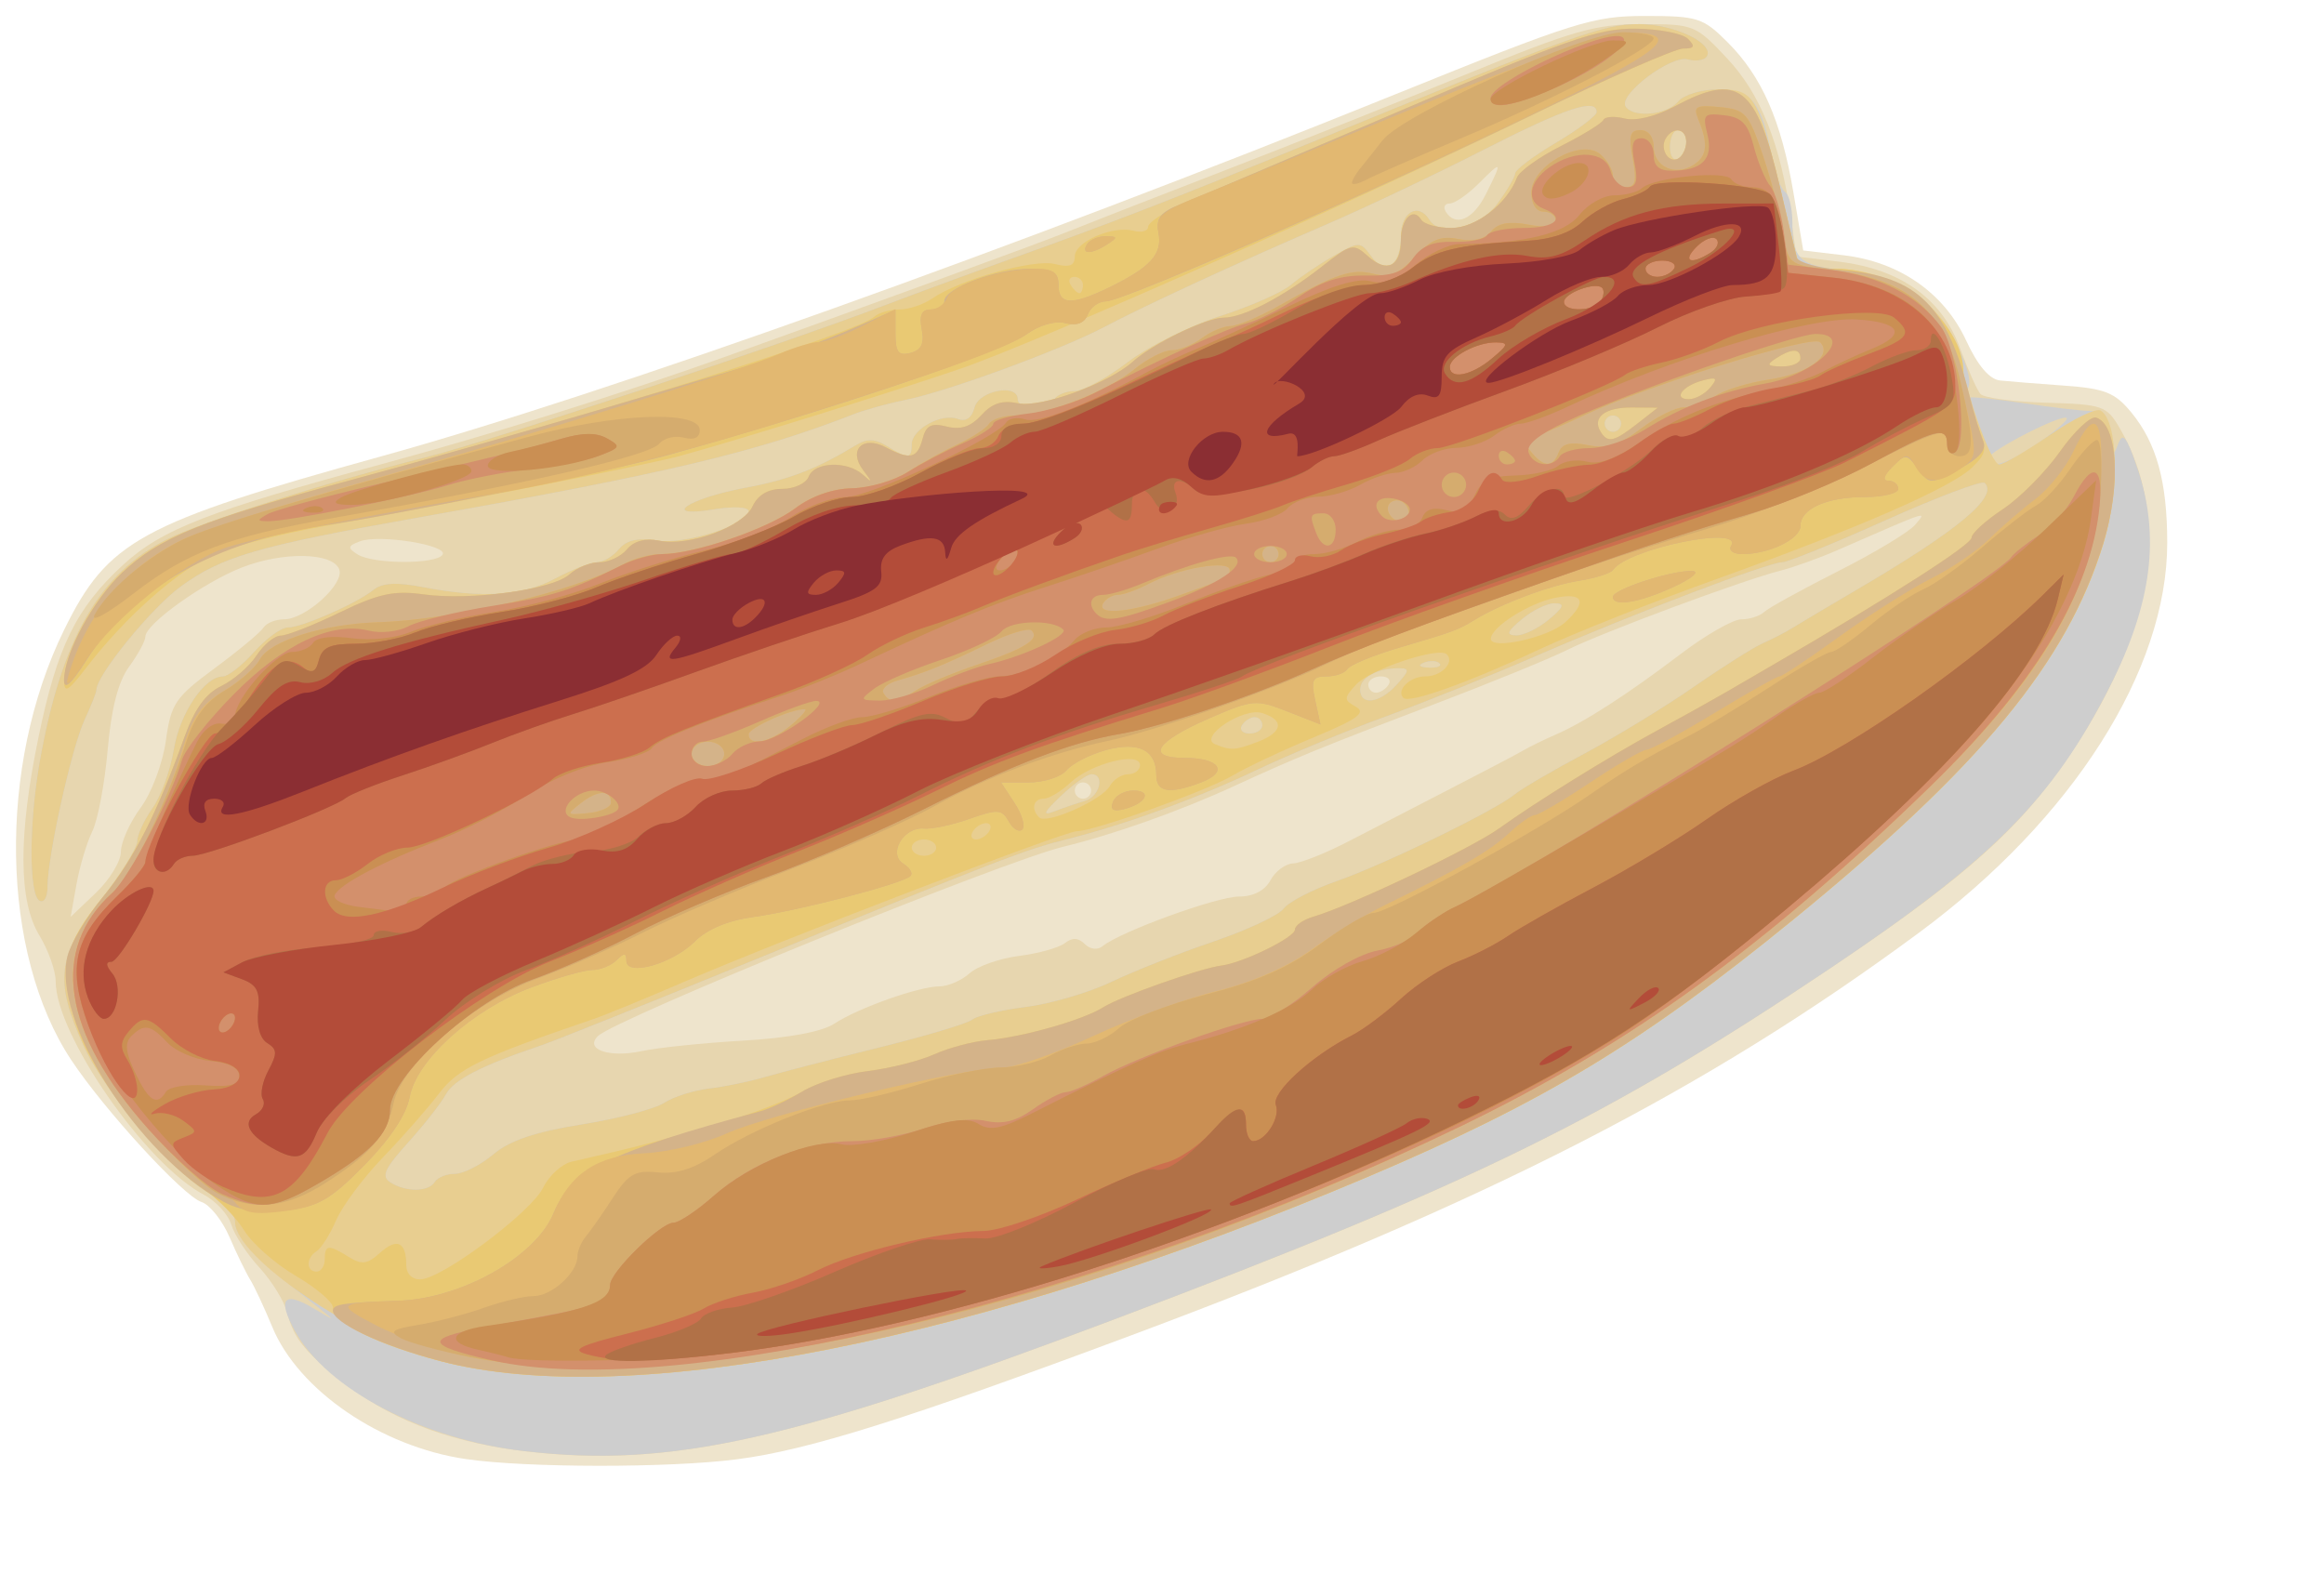 <?xml version="1.0" encoding="UTF-8" standalone="no"?>
<!-- Created with Inkscape (http://www.inkscape.org/) -->
<svg
   xmlns:dc="http://purl.org/dc/elements/1.1/"
   xmlns:cc="http://web.resource.org/cc/"
   xmlns:rdf="http://www.w3.org/1999/02/22-rdf-syntax-ns#"
   xmlns:svg="http://www.w3.org/2000/svg"
   xmlns="http://www.w3.org/2000/svg"
   xmlns:sodipodi="http://inkscape.sourceforge.net/DTD/sodipodi-0.dtd"
   xmlns:inkscape="http://www.inkscape.org/namespaces/inkscape"
   id="svg2"
   sodipodi:version="0.32"
   inkscape:version="0.43"
   width="517pt"
   height="350pt"
   sodipodi:docbase="C:\Documents and Settings\Owner\Desktop\SVG"
   sodipodi:docname="hotdog.svg"
   version="1.0">
  <defs
     id="defs5" />
  <sodipodi:namedview
     inkscape:window-height="543"
     inkscape:window-width="756"
     inkscape:pageshadow="2"
     inkscape:pageopacity="0.0"
     borderopacity="1.0"
     bordercolor="#666666"
     pagecolor="#ffffff"
     id="base"
     showborder="true"
     inkscape:showpageshadow="true"
     inkscape:zoom="0.39735466"
     inkscape:cx="398.59197"
     inkscape:cy="221.55484"
     inkscape:window-x="61"
     inkscape:window-y="39"
     inkscape:current-layer="svg2" />
  <g
     id="g2250"
     transform="translate(-32.716,-7.55)">
    <path
       style="fill:#eee4cc"
       d="M 170.883,440.298 C 145.695,436.617 121.245,419.926 113.474,401.108 C 111.12,395.408 108.18,389.112 106.94,387.117 C 105.701,385.122 102.935,379.433 100.795,374.475 C 98.655,369.516 94.918,364.829 92.491,364.059 C 87.138,362.36 63.692,336.805 53.841,321.933 C 32.832,290.216 31.919,234.711 51.742,194.346 C 64.722,167.913 74.267,162.697 145.962,142.849 C 212.389,124.46 334.216,80.968 446.525,35.549 C 499.896,13.965 505.254,12.284 520.701,12.284 C 536.237,12.284 537.872,12.806 545.156,20.09 C 555.329,30.263 561.054,43.326 564.663,64.595 L 567.589,81.841 L 579.638,83.268 C 596.144,85.223 609.406,94.476 615.927,108.587 C 619.354,116.005 622.818,120.072 625.99,120.403 C 628.65,120.681 637.21,121.366 645.012,121.925 C 657.055,122.788 660.061,123.991 664.904,129.884 C 672.384,138.984 675.534,150.407 675.551,168.489 C 675.586,206.297 647.473,250.491 601.993,284.125 C 538.537,331.053 473.237,364.439 368.443,403.533 C 301.465,428.52 272.596,437.601 251.373,440.36 C 231.343,442.963 188.895,442.931 170.883,440.298 z "
       id="path2229" />
    <path
       style="fill:#e7d6af"
       d="M 189.491,438.099 C 167.816,435.675 150.203,429.332 136.77,419.112 C 123.287,408.854 119.911,404.869 117.862,396.79 C 117.019,393.465 113.322,387.48 109.647,383.49 C 105.973,379.5 102.225,373.775 101.319,370.767 C 100.413,367.76 96.756,363.772 93.193,361.905 C 75.966,352.88 49.23,314.388 49.23,298.613 C 49.23,295.483 47.058,289.358 44.403,285.004 C 38.178,274.795 38.093,255.468 44.143,226.155 C 49.67,199.378 55.28,187.938 69.16,175.144 C 80.67,164.534 94.595,159.105 145.962,145.201 C 178.152,136.487 218.142,123.993 247.529,113.469 C 293.766,96.911 341.141,79.613 349.097,76.384 C 353.752,74.495 374.428,66.429 395.044,58.461 C 415.66,50.493 448.592,37.387 468.227,29.338 C 499.354,16.577 505.948,14.703 519.712,14.703 C 535.164,14.703 535.702,14.92 545.111,24.98 C 554.967,35.518 560.81,50.184 563.977,72.332 L 565.591,83.624 L 578.364,85.186 C 596.471,87.401 608.686,96.134 614.048,110.698 C 616.4,117.088 619.135,123.251 620.125,124.394 C 621.114,125.537 629.899,126.707 639.646,126.993 C 656.449,127.487 657.581,127.88 661.487,134.588 C 677.696,162.424 670.774,199.048 641.924,238.102 C 628.618,256.113 612.058,270.254 575.613,294.727 C 509.739,338.96 469.045,358.921 363.607,398.721 C 268.412,434.653 232.104,442.865 189.491,438.099 z M 253.081,316.199 C 266.513,315.429 276.487,313.581 280.146,311.184 C 287.33,306.476 305.197,300.142 311.423,300.095 C 313.979,300.075 317.975,298.335 320.304,296.227 C 322.633,294.119 329.248,291.796 335.004,291.064 C 340.76,290.332 346.876,288.62 348.595,287.26 C 350.748,285.557 352.573,285.641 354.462,287.529 C 356.08,289.148 358.268,289.403 359.801,288.151 C 365.057,283.861 393.667,273.458 400.213,273.458 C 404.49,273.458 407.914,271.686 409.554,268.622 C 410.977,265.962 414.008,263.716 416.289,263.632 C 418.57,263.548 426.055,260.555 432.923,256.982 C 439.791,253.408 453.394,246.38 463.151,241.363 C 472.909,236.346 482.525,231.293 484.52,230.134 C 486.516,228.976 490.868,226.848 494.194,225.405 C 502.716,221.709 515.481,213.476 531.235,201.515 C 538.68,195.862 546.776,191.237 549.227,191.237 C 551.678,191.237 554.717,190.26 555.981,189.066 C 557.244,187.872 567.132,182.42 577.953,176.95 C 588.775,171.48 599.063,165.276 600.817,163.163 C 604.277,158.993 605.626,158.551 577.624,170.77 C 572.304,173.091 564.686,175.822 560.696,176.838 C 549.428,179.706 507.97,195.128 497.528,200.335 C 492.369,202.908 474.545,210.185 457.919,216.506 C 425.08,228.991 417.032,232.283 398.672,240.741 C 382.855,248.027 362.877,255.119 348.168,258.67 C 329.948,263.069 215.358,309.682 210.066,314.848 C 206.015,318.802 213.419,321.359 222.985,319.309 C 227.839,318.268 241.382,316.869 253.081,316.199 z M 68.577,260.175 C 68.577,257.357 71.207,251.486 74.423,247.128 C 77.689,242.701 80.997,233.91 81.919,227.21 C 83.428,216.239 84.667,214.405 96.452,205.698 C 103.538,200.464 110.023,195.068 110.863,193.709 C 111.704,192.349 114.443,191.237 116.95,191.237 C 123.322,191.237 134.98,180.69 133.339,176.412 C 131.403,171.368 116.664,171.089 104.45,175.865 C 93.051,180.323 75.832,192.663 75.832,196.375 C 75.832,197.647 73.674,201.636 71.036,205.24 C 67.779,209.691 65.732,217.61 64.655,229.929 C 63.782,239.905 61.733,250.787 60.1,254.112 C 58.468,257.437 56.351,264.511 55.398,269.831 L 53.664,279.504 L 61.12,272.401 C 65.221,268.495 68.577,262.993 68.577,260.175 z M 356.352,242.021 C 356.352,240.691 355.264,239.602 353.933,239.602 C 352.603,239.602 351.515,240.691 351.515,242.021 C 351.515,243.351 352.603,244.439 353.933,244.439 C 355.264,244.439 356.352,243.351 356.352,242.021 z M 444.619,210.583 C 445.441,209.253 444.417,208.165 442.343,208.165 C 440.27,208.165 438.573,209.253 438.573,210.583 C 438.573,211.913 439.597,213.001 440.849,213.001 C 442.1,213.001 443.797,211.913 444.619,210.583 z M 164.003,172.046 C 165.747,169.224 145.116,165.933 139.409,168.123 C 135.82,169.5 135.729,170.058 138.775,171.984 C 143.417,174.919 162.198,174.966 164.003,172.046 z M 473.461,65.115 C 478.438,55.139 478.325,54.974 471.33,61.969 C 468.065,65.234 464.192,67.905 462.723,67.905 C 461.254,67.905 460.725,68.993 461.547,70.323 C 464.424,74.978 469.689,72.676 473.461,65.115 z "
       id="path2227" />
    <path
       style="fill:#cecece"
       d="M 188.281,437.947 C 158.109,434.49 129.664,419.608 120.198,402.327 C 114.91,392.672 116.868,390.336 125.801,395.643 C 132.653,399.714 132.652,399.712 125.429,394.023 C 108.813,380.935 102.433,374.27 102.433,370.001 C 102.433,367.457 99.369,363.893 95.434,361.858 C 84.901,356.411 63.923,331.951 57.411,317.523 C 48.82,298.492 49.707,291.051 62.531,274.536 C 68.516,266.828 73.413,258.975 73.413,257.086 C 73.413,255.196 75.457,250.761 77.955,247.231 C 80.453,243.7 83.288,235.915 84.256,229.929 C 85.993,219.186 93.371,208.165 98.827,208.165 C 100.37,208.165 104.542,204.9 108.097,200.91 C 111.652,196.92 116.148,193.655 118.088,193.655 C 122.314,193.655 138.455,186.558 143.543,182.463 C 146.109,180.398 150.356,180.162 158.053,181.657 C 175.655,185.077 187.752,184.304 197.377,179.145 C 202.34,176.485 207.904,174.309 209.741,174.309 C 211.578,174.309 214.524,172.57 216.288,170.445 C 218.52,167.756 221.895,166.971 227.39,167.862 C 235.68,169.208 254.784,163.181 254.784,159.22 C 254.784,157.906 250.469,157.657 244.506,158.626 C 228.218,161.274 236.696,155.394 253.729,152.23 C 266.799,149.802 275.009,146.631 286.826,139.445 C 289.893,137.58 292.381,137.698 295.862,139.871 C 302.042,143.731 303.15,143.649 303.15,139.329 C 303.15,134.835 312.04,129.962 316.863,131.813 C 319.215,132.716 320.978,131.485 321.793,128.372 C 323.1,123.373 334.587,121.193 334.587,125.943 C 334.587,127.273 336.699,128.362 339.281,128.362 C 341.863,128.362 344.647,127.273 345.469,125.943 C 346.292,124.613 348.993,123.525 351.473,123.525 C 353.952,123.525 360.995,119.698 367.124,115.02 C 373.252,110.342 385.578,104.18 394.515,101.326 C 403.451,98.472 412.939,94.295 415.6,92.043 C 418.26,89.791 423.959,85.933 428.265,83.469 C 435.891,79.106 436.18,79.106 439.385,83.489 C 443.725,89.424 448.246,86.335 448.246,77.435 C 448.246,70.389 453.467,67.494 456.71,72.741 C 459.938,77.965 471.453,75.25 476.811,68.003 C 479.721,64.066 482.124,59.985 482.15,58.934 C 482.177,57.883 487.618,53.805 494.242,49.872 C 500.865,45.94 506.285,41.859 506.285,40.804 C 506.285,36.498 497.14,39.551 472.741,52.003 C 458.604,59.217 437.787,69.107 426.482,73.98 C 399.897,85.439 372.107,98.266 360.294,104.531 C 347.87,111.119 314.081,123.547 301.8,126.046 C 296.403,127.144 289.33,129.08 286.082,130.348 C 257.095,141.667 230.452,147.995 156.844,161.043 C 109.127,169.501 98.392,172.628 86.169,181.627 C 77.494,188.013 61.322,207.882 61.322,212.153 C 61.322,212.882 59.73,216.909 57.785,221.1 C 53.952,229.358 46.817,261.536 46.814,270.578 C 46.813,273.685 45.739,275.499 44.394,274.667 C 41.24,272.718 41.303,251.544 44.517,233.396 C 50.927,197.205 62.035,177.774 82.166,167.54 C 92.397,162.339 128.68,150.84 159.262,143.106 C 178.944,138.129 263.916,109.992 294.686,98.264 C 303.996,94.716 320.319,88.702 330.96,84.901 C 362.416,73.663 379.511,67.047 421.645,49.804 C 500.96,17.346 508.286,14.703 518.923,14.703 C 529.348,14.703 541.353,20.458 538.97,24.314 C 538.281,25.428 535.721,25.818 533.281,25.18 C 528.27,23.869 512.736,35.629 514.885,39.106 C 517.038,42.589 527.161,41.66 530.468,37.676 C 532.156,35.642 537.427,34.049 542.467,34.049 C 552.338,34.049 555.289,37.82 558.402,54.415 C 559.3,59.204 561,63.718 562.179,64.447 C 563.359,65.176 564.34,69.244 564.361,73.489 C 564.414,84.595 566.484,86.441 580.338,87.739 C 587.754,88.434 595.783,91.077 600.344,94.325 C 608.814,100.357 618.572,117.31 616.572,122.521 C 615.862,124.372 616.059,125.685 617.008,125.441 C 617.958,125.196 625.264,125.971 633.245,127.164 C 641.225,128.356 649.931,129.385 652.591,129.451 C 656.119,129.538 657.668,131.533 658.318,136.826 C 659.066,142.914 659.488,143.32 660.943,139.349 C 662.348,135.517 663.444,136.865 666.703,146.43 C 673.565,166.569 671.016,186.6 658.441,211.345 C 641.607,244.473 623.887,262.311 575.613,294.727 C 509.739,338.96 469.045,358.921 363.607,398.721 C 267.582,434.967 231.913,442.947 188.281,437.947 z M 161.68,358.098 C 162.502,356.768 165.204,355.68 167.683,355.68 C 170.163,355.68 175.281,353.08 179.057,349.902 C 183.924,345.807 191.547,343.229 205.239,341.046 C 215.863,339.353 226.867,336.477 229.691,334.654 C 232.516,332.832 238.501,330.918 242.992,330.401 C 247.482,329.885 254.965,328.345 259.621,326.979 C 264.276,325.614 279.425,321.698 293.286,318.276 C 307.147,314.855 319.661,311.111 321.096,309.956 C 322.531,308.801 329.69,307.109 337.006,306.197 C 344.321,305.284 355.747,301.933 362.397,298.749 C 369.048,295.565 382.651,290.189 392.626,286.803 C 402.601,283.417 411.977,279.021 413.462,277.034 C 414.946,275.047 422.019,271.378 429.18,268.881 C 443.354,263.938 476.282,247.887 482.102,243.083 C 484.097,241.436 493.347,236.029 502.658,231.068 C 511.968,226.106 526.586,217.188 535.141,211.25 C 543.697,205.313 552.947,199.471 555.697,198.27 C 558.446,197.068 562.329,195.065 564.324,193.818 C 566.319,192.572 575.025,187.401 583.67,182.327 C 613.706,164.7 625.48,154.857 621.405,150.781 C 620.607,149.983 607.421,154.95 592.103,161.819 C 576.785,168.689 562.962,174.309 561.385,174.309 C 557.325,174.309 516.73,189.76 488.148,202.185 C 474.847,207.967 454.715,216.065 443.41,220.181 C 432.104,224.297 415.237,231.287 405.926,235.714 C 387.685,244.387 366.485,252.135 349.097,256.482 C 336.677,259.587 329.624,262.313 254.784,292.941 C 224.858,305.188 197.108,316.307 193.118,317.65 C 175.625,323.537 167.265,327.841 164.961,332.144 C 163.602,334.684 158.57,341.101 153.778,346.405 C 146.721,354.216 145.725,356.467 148.536,358.246 C 153.159,361.171 159.828,361.096 161.68,358.098 z M 354.538,245.092 C 358.912,243.834 360.542,237.184 356.476,237.184 C 355.215,237.184 351.134,240.081 347.408,243.622 C 342.227,248.545 341.771,249.619 345.469,248.184 C 348.13,247.153 352.21,245.761 354.538,245.092 z M 407.136,222.674 C 407.136,221.344 406.112,220.256 404.86,220.256 C 403.608,220.256 401.912,221.344 401.09,222.674 C 400.268,224.005 401.292,225.093 403.365,225.093 C 405.439,225.093 407.136,224.005 407.136,222.674 z M 447.037,210.583 C 450.799,206.427 450.879,205.747 447.61,205.747 C 441.183,205.747 436.155,208.514 436.155,212.051 C 436.155,216.957 441.98,216.172 447.037,210.583 z M 459.683,204.286 C 458.879,203.482 456.793,203.396 455.048,204.095 C 453.119,204.867 453.692,205.44 456.509,205.556 C 459.058,205.661 460.486,205.089 459.683,204.286 z M 492.112,191.317 C 496.587,187.589 496.964,186.544 493.857,186.481 C 491.677,186.437 487.324,188.541 484.184,191.156 C 479.708,194.885 479.331,195.93 482.439,195.993 C 484.619,196.037 488.972,193.933 492.112,191.317 z M 637.39,138.885 C 642.474,135.362 646.216,132.063 645.707,131.554 C 644.347,130.194 622.622,141.345 622.482,143.476 C 622.247,147.047 628.303,145.182 637.39,138.885 z M 513.54,133.198 C 513.54,131.868 512.452,130.78 511.122,130.78 C 509.791,130.78 508.703,131.868 508.703,133.198 C 508.703,134.528 509.791,135.616 511.122,135.616 C 512.452,135.616 513.54,134.528 513.54,133.198 z M 532.886,49.625 C 532.886,47.708 531.798,46.14 530.468,46.14 C 529.138,46.14 528.049,48.381 528.049,51.119 C 528.049,53.858 529.138,55.426 530.468,54.604 C 531.798,53.782 532.886,51.541 532.886,49.625 z "
       id="path2225" />
    <path
       style="fill:#e8ce90"
       d="M 162.925,411.132 C 138.054,404.621 102.433,380.401 102.433,370.001 C 102.433,367.457 99.369,363.893 95.434,361.858 C 84.901,356.411 63.923,331.951 57.411,317.523 C 48.82,298.492 49.707,291.051 62.531,274.536 C 68.516,266.828 73.413,258.975 73.413,257.086 C 73.413,255.196 75.457,250.761 77.955,247.231 C 80.453,243.7 83.288,235.915 84.256,229.929 C 85.993,219.186 93.371,208.165 98.827,208.165 C 100.37,208.165 104.542,204.9 108.097,200.91 C 111.652,196.92 116.148,193.655 118.088,193.655 C 122.314,193.655 138.455,186.558 143.543,182.463 C 146.109,180.398 150.356,180.162 158.053,181.657 C 175.655,185.077 187.752,184.304 197.377,179.145 C 202.34,176.485 207.904,174.309 209.741,174.309 C 211.578,174.309 214.524,172.57 216.288,170.445 C 218.52,167.756 221.895,166.971 227.39,167.862 C 235.68,169.208 254.784,163.181 254.784,159.22 C 254.784,157.906 250.469,157.657 244.506,158.626 C 228.218,161.274 236.696,155.394 253.729,152.23 C 266.799,149.802 275.009,146.631 286.826,139.445 C 289.893,137.58 292.381,137.698 295.862,139.871 C 302.042,143.731 303.15,143.649 303.15,139.329 C 303.15,134.835 312.04,129.962 316.863,131.813 C 319.215,132.716 320.978,131.485 321.793,128.372 C 323.1,123.373 334.587,121.193 334.587,125.943 C 334.587,129.089 343.526,129.089 345.469,125.943 C 346.292,124.613 348.993,123.525 351.473,123.525 C 353.952,123.525 360.995,119.698 367.124,115.02 C 373.252,110.342 385.578,104.18 394.515,101.326 C 403.451,98.472 412.939,94.295 415.6,92.043 C 418.26,89.791 423.959,85.933 428.265,83.469 C 435.891,79.106 436.18,79.106 439.385,83.489 C 443.725,89.424 448.246,86.335 448.246,77.435 C 448.246,70.389 453.467,67.494 456.71,72.741 C 459.938,77.965 471.453,75.25 476.811,68.003 C 479.721,64.066 482.124,59.985 482.15,58.934 C 482.177,57.883 487.618,53.805 494.242,49.872 C 500.865,45.94 506.285,41.859 506.285,40.804 C 506.285,36.498 497.14,39.551 472.741,52.003 C 458.604,59.217 437.787,69.107 426.482,73.98 C 399.897,85.439 372.107,98.266 360.294,104.531 C 347.87,111.119 314.081,123.547 301.8,126.046 C 296.403,127.144 289.33,129.08 286.082,130.348 C 257.095,141.667 230.452,147.995 156.844,161.043 C 109.127,169.501 98.392,172.628 86.169,181.627 C 77.494,188.013 61.322,207.882 61.322,212.153 C 61.322,212.882 59.73,216.909 57.785,221.1 C 53.952,229.358 46.817,261.536 46.814,270.578 C 46.813,273.685 45.739,275.499 44.394,274.667 C 41.24,272.718 41.303,251.544 44.517,233.396 C 50.927,197.205 62.035,177.774 82.166,167.54 C 92.397,162.339 128.68,150.84 159.262,143.106 C 178.944,138.129 263.916,109.992 294.686,98.264 C 303.996,94.716 320.319,88.702 330.96,84.901 C 362.416,73.663 379.511,67.047 421.645,49.804 C 500.96,17.346 508.286,14.703 518.923,14.703 C 529.348,14.703 541.353,20.458 538.97,24.314 C 538.281,25.428 535.721,25.818 533.281,25.18 C 528.27,23.869 512.736,35.629 514.885,39.106 C 517.038,42.589 527.161,41.66 530.468,37.676 C 532.156,35.642 537.427,34.049 542.467,34.049 C 552.985,34.049 554.111,35.849 560.612,63.068 C 562.994,73.044 565.314,82.566 565.767,84.228 C 566.256,86.026 570.639,87.251 576.578,87.251 C 594.536,87.251 611.059,98.881 614.071,113.64 C 616.842,127.216 623.488,145.29 625.709,145.29 C 626.999,145.29 633.758,141.361 640.729,136.56 C 647.7,131.759 654.479,128.496 655.793,129.308 C 661.094,132.584 661.413,153.417 656.409,169.472 C 645.609,204.123 619.809,235.274 564.656,280.257 C 520.051,316.636 490.653,334.416 438.573,356.514 C 323.529,405.329 219.499,425.942 162.925,411.132 z M 161.68,358.098 C 162.502,356.768 165.204,355.68 167.683,355.68 C 170.163,355.68 175.281,353.08 179.057,349.902 C 183.924,345.807 191.547,343.229 205.239,341.046 C 215.863,339.353 226.867,336.477 229.691,334.654 C 232.516,332.832 238.501,330.918 242.992,330.401 C 247.482,329.885 254.965,328.345 259.621,326.979 C 264.276,325.614 279.425,321.698 293.286,318.276 C 307.147,314.855 319.661,311.111 321.096,309.956 C 322.531,308.801 329.69,307.109 337.006,306.197 C 344.321,305.284 355.747,301.933 362.397,298.749 C 369.048,295.565 382.651,290.189 392.626,286.803 C 402.601,283.417 411.977,279.021 413.462,277.034 C 414.946,275.047 422.019,271.378 429.18,268.881 C 443.354,263.938 476.282,247.887 482.102,243.083 C 484.097,241.436 493.347,236.029 502.658,231.068 C 511.968,226.106 526.586,217.188 535.141,211.25 C 543.697,205.313 552.947,199.471 555.697,198.27 C 558.446,197.068 562.329,195.065 564.324,193.818 C 566.319,192.572 575.025,187.401 583.67,182.327 C 613.706,164.7 625.48,154.857 621.405,150.781 C 620.607,149.983 607.421,154.95 592.103,161.819 C 576.785,168.689 562.962,174.309 561.385,174.309 C 557.325,174.309 516.73,189.76 488.148,202.185 C 474.847,207.967 454.715,216.065 443.41,220.181 C 432.104,224.297 415.237,231.287 405.926,235.714 C 387.685,244.387 366.485,252.135 349.097,256.482 C 336.677,259.587 329.624,262.313 254.784,292.941 C 224.858,305.188 197.108,316.307 193.118,317.65 C 175.625,323.537 167.265,327.841 164.961,332.144 C 163.602,334.684 158.57,341.101 153.778,346.405 C 146.721,354.216 145.725,356.467 148.536,358.246 C 153.159,361.171 159.828,361.096 161.68,358.098 z M 354.538,245.092 C 358.912,243.834 360.542,237.184 356.476,237.184 C 355.215,237.184 351.134,240.081 347.408,243.622 C 342.227,248.545 341.771,249.619 345.469,248.184 C 348.13,247.153 352.21,245.761 354.538,245.092 z M 407.136,222.674 C 407.136,221.344 406.112,220.256 404.86,220.256 C 403.608,220.256 401.912,221.344 401.09,222.674 C 400.268,224.005 401.292,225.093 403.365,225.093 C 405.439,225.093 407.136,224.005 407.136,222.674 z M 447.037,210.583 C 450.799,206.427 450.879,205.747 447.61,205.747 C 441.183,205.747 436.155,208.514 436.155,212.051 C 436.155,216.957 441.98,216.172 447.037,210.583 z M 459.683,204.286 C 458.879,203.482 456.793,203.396 455.048,204.095 C 453.119,204.867 453.692,205.44 456.509,205.556 C 459.058,205.661 460.486,205.089 459.683,204.286 z M 492.112,191.317 C 496.587,187.589 496.964,186.544 493.857,186.481 C 491.677,186.437 487.324,188.541 484.184,191.156 C 479.708,194.885 479.331,195.93 482.439,195.993 C 484.619,196.037 488.972,193.933 492.112,191.317 z M 513.54,133.198 C 513.54,131.868 512.452,130.78 511.122,130.78 C 509.791,130.78 508.703,131.868 508.703,133.198 C 508.703,134.528 509.791,135.616 511.122,135.616 C 512.452,135.616 513.54,134.528 513.54,133.198 z M 532.886,49.625 C 532.886,47.708 531.798,46.14 530.468,46.14 C 529.138,46.14 528.049,48.381 528.049,51.119 C 528.049,53.858 529.138,55.426 530.468,54.604 C 531.798,53.782 532.886,51.541 532.886,49.625 z "
       id="path2223" />
    <path
       style="fill:#e9c973"
       d="M 163.412,411.255 C 144.281,406.243 131.452,399.834 131.452,395.29 C 131.452,393.708 126.487,389.504 120.418,385.947 C 114.35,382.391 107.461,376.318 105.11,372.453 C 102.759,368.587 97.185,362.96 92.722,359.948 C 78.659,350.455 59.976,326.22 55.328,311.442 C 50.084,294.772 51.554,287.819 63.353,273.458 C 72.307,262.562 79.237,248.95 87.362,226.302 C 90.378,217.894 93.716,213.243 98.32,211.034 C 101.961,209.287 106.678,205.206 108.801,201.966 C 110.925,198.725 114.152,196.073 115.973,196.073 C 117.794,196.073 125.659,192.985 133.452,189.21 C 145.011,183.611 149.583,182.619 158.278,183.827 C 172.282,185.771 196.593,182.452 201.612,177.909 C 203.8,175.929 207.82,174.309 210.545,174.309 C 213.27,174.309 216.932,172.583 218.683,170.473 C 220.746,167.988 224.11,167.086 228.239,167.912 C 237.164,169.697 253.11,163.81 255.962,157.678 C 257.517,154.333 260.587,152.544 264.772,152.544 C 268.304,152.544 271.821,150.912 272.587,148.917 C 274.276,144.514 283.975,144.149 288.644,148.312 C 291.539,150.894 291.554,150.702 288.747,147.001 C 284.2,141.006 288.619,136.559 295.476,140.229 C 302.598,144.04 304.832,143.528 306.347,137.735 C 307.403,133.695 308.939,132.913 313.544,134.069 C 317.669,135.104 320.706,134.094 323.823,130.649 C 326.993,127.147 330.054,126.157 334.616,127.159 C 341.293,128.625 361.586,121.265 368.759,114.775 C 374.603,109.487 390.583,101.761 395.676,101.761 C 401.51,101.761 413.37,95.595 424.769,86.636 C 433.498,79.776 434.159,79.629 438.522,83.577 C 444.089,88.615 448.246,86.567 448.246,78.787 C 448.246,72.469 451.864,68.813 454.268,72.702 C 455.103,74.054 459.134,75.16 463.226,75.16 C 470.461,75.16 479.662,68.079 482.694,60.177 C 483.416,58.297 489.291,54.097 495.75,50.845 C 502.209,47.592 507.856,44.117 508.299,43.122 C 508.741,42.126 511.587,41.935 514.622,42.697 C 517.928,43.527 523.892,42.071 529.5,39.065 C 548.39,28.941 553.652,32.99 560.696,63.068 C 563.032,73.044 565.314,82.566 565.767,84.228 C 566.263,86.05 570.72,87.251 576.981,87.251 C 595.468,87.251 615.107,103.047 615.107,117.915 C 615.107,121.086 616.772,127.664 618.806,132.533 C 622.263,140.806 622.2,141.69 617.837,146.053 C 611.87,152.02 584.266,164.086 541.35,179.486 C 522.729,186.168 499.332,195.458 489.357,200.132 C 468.203,210.042 450.722,216.283 448.984,214.545 C 446.716,212.277 450.916,208.165 455.501,208.165 C 460.237,208.165 464.26,204.026 461.858,201.625 C 459.48,199.246 439.009,206.093 434.89,210.644 C 431.268,214.647 431.27,215.152 434.917,217.193 C 438.021,218.93 435.333,220.873 422.398,226.243 C 413.339,230.004 402.581,235.063 398.492,237.485 C 390.652,242.13 357.297,254.067 352.077,254.095 C 348.412,254.115 264.551,286.287 235.438,298.842 C 224.132,303.718 212.162,308.633 208.837,309.765 C 175.257,321.201 168.598,324.414 162.89,331.932 C 159.564,336.312 152.107,344.807 146.318,350.81 C 140.528,356.814 134.287,365.188 132.449,369.42 C 130.611,373.651 128.002,377.796 126.652,378.631 C 123.494,380.583 123.469,384.699 126.615,384.699 C 127.945,384.699 129.034,383.067 129.034,381.072 C 129.034,376.683 130.125,376.575 136.186,380.36 C 139.998,382.74 141.692,382.517 145.418,379.145 C 150.437,374.603 153.216,375.864 153.216,382.684 C 153.216,385.341 154.912,387.068 157.448,386.995 C 163.905,386.807 190.289,367.063 193.847,359.755 C 195.579,356.2 199.387,352.749 202.311,352.087 C 221.02,347.848 228.949,345.815 245.111,341.11 C 255.086,338.205 266.644,333.765 270.794,331.242 C 274.944,328.718 283.649,326.008 290.14,325.218 C 296.63,324.429 305.503,322.19 309.858,320.244 C 314.213,318.298 321.286,316.413 325.577,316.055 C 335.983,315.187 353.983,310.073 359.979,306.279 C 365.032,303.083 388.774,294.712 395.044,293.916 C 401.405,293.108 416.809,285.568 416.809,283.262 C 416.809,282.039 419.257,280.321 422.25,279.443 C 433.273,276.21 469.097,259.182 477.387,253.235 C 488.369,245.358 509.819,232.063 524.038,224.32 C 531.807,220.09 541.057,214.945 544.593,212.887 C 548.13,210.829 554.288,207.249 558.278,204.932 C 593.723,184.347 617.526,169.101 617.526,166.982 C 617.526,165.729 621.677,161.957 626.751,158.6 C 631.825,155.242 639.476,147.529 643.754,141.461 C 648.031,135.392 652.858,130.866 654.479,131.403 C 660.896,133.527 661.906,151.3 656.595,168.658 C 645.804,203.928 620.329,234.85 564.656,280.257 C 520.051,316.636 490.653,334.416 438.573,356.514 C 323.961,405.146 219.45,425.937 163.412,411.255 z M 310.404,258.949 C 310.404,257.619 308.772,256.53 306.777,256.53 C 304.782,256.53 303.15,257.619 303.15,258.949 C 303.15,260.279 304.782,261.367 306.777,261.367 C 308.772,261.367 310.404,260.279 310.404,258.949 z M 326.123,254.112 C 326.945,252.782 326.53,251.694 325.2,251.694 C 323.87,251.694 322.109,252.782 321.287,254.112 C 320.465,255.442 320.88,256.53 322.21,256.53 C 323.54,256.53 325.301,255.442 326.123,254.112 z M 361.882,240.695 C 362.963,238.764 365.425,237.184 367.354,237.184 C 369.283,237.184 370.861,235.96 370.861,234.464 C 370.861,230.333 356.269,234 350.266,239.64 C 347.457,242.279 343.868,244.439 342.291,244.439 C 339.211,244.439 338.464,247.509 340.94,249.986 C 343.114,252.159 359.546,244.87 361.882,240.695 z M 405.769,227.571 C 413.203,224.745 413.773,221.154 407.124,219.043 C 401.49,217.255 387.996,226.225 393.181,228.311 C 397.853,230.191 399.064,230.12 405.769,227.571 z M 496.912,192.175 C 503.609,186.114 502.479,183.171 494.099,184.847 C 486.217,186.424 475.048,193.499 474.923,196.994 C 474.801,200.423 491.952,196.663 496.912,192.175 z M 518.376,133.198 L 524.422,128.469 L 516.705,128.415 C 508.745,128.36 504.878,131.383 507.494,135.616 C 509.595,139.016 511.472,138.599 518.376,133.198 z M 539.983,122.506 C 542.325,119.684 541.939,119.304 537.823,120.38 C 531.774,121.962 528.792,125.943 533.656,125.943 C 535.567,125.943 538.414,124.397 539.983,122.506 z M 566.742,113.852 C 566.742,110.822 564.176,110.822 559.487,113.852 C 556.554,115.748 556.901,116.203 561.301,116.233 C 564.293,116.254 566.742,115.182 566.742,113.852 z M 532.886,49.625 C 532.886,45.635 529.064,44.96 526.84,48.558 C 524.868,51.749 527.76,56.278 530.635,54.501 C 531.873,53.736 532.886,51.541 532.886,49.625 z M 51.729,209.374 C 51.772,201.381 60.207,185.688 68.886,177.456 C 79.986,166.926 92.41,161.882 136.288,150.087 C 209.811,130.325 286.756,106.299 292.146,101.421 C 293.41,100.278 296.705,99.342 299.468,99.342 C 302.231,99.342 306.638,97.867 309.262,96.064 C 317.41,90.463 339.363,84.293 345.586,85.855 C 349.962,86.953 351.515,86.365 351.515,83.61 C 351.515,79.253 362.729,74.366 368.976,76 C 371.343,76.619 373.28,76.077 373.28,74.797 C 373.28,73.517 377.905,70.479 383.557,68.046 C 500.848,17.569 505.021,15.952 517.779,16.06 C 524.766,16.119 531.785,17.471 533.377,19.063 C 535.624,21.31 535.311,21.957 531.977,21.957 C 529.615,21.957 509.638,30.754 487.585,41.506 C 435.482,66.908 340.781,108.918 317.659,116.886 C 298.327,123.549 250.265,138.49 234.229,142.824 C 223.97,145.595 164.061,157.406 128.046,163.756 C 116.197,165.845 101.886,169.534 96.243,171.952 C 85.726,176.461 69.662,190.72 58.174,205.747 C 52.927,212.609 51.707,213.295 51.729,209.374 z M 353.933,92.087 C 353.933,90.757 352.781,89.669 351.372,89.669 C 349.964,89.669 349.484,90.757 350.306,92.087 C 351.128,93.418 352.281,94.506 352.867,94.506 C 353.454,94.506 353.933,93.418 353.933,92.087 z "
       id="path2221" />
    <path
       style="fill:#d4b389"
       d="M 163.412,411.255 C 145.898,406.667 131.452,399.893 131.452,396.269 C 131.452,394.378 134.752,393.881 150.798,393.355 C 169.516,392.741 191.527,380.37 196.876,367.456 C 202.127,354.78 213.417,349.207 258.411,337.085 C 261.072,336.368 266.644,333.728 270.794,331.218 C 274.944,328.708 283.649,326.008 290.14,325.218 C 296.63,324.429 305.503,322.19 309.858,320.244 C 314.213,318.298 321.286,316.413 325.577,316.055 C 335.983,315.187 353.983,310.073 359.979,306.279 C 365.032,303.083 388.774,294.712 395.044,293.916 C 401.405,293.108 416.809,285.568 416.809,283.262 C 416.809,282.039 419.257,280.321 422.25,279.443 C 433.273,276.21 469.097,259.182 477.387,253.235 C 488.369,245.358 509.819,232.063 524.038,224.32 C 531.807,220.09 541.057,214.945 544.593,212.887 C 548.13,210.829 554.288,207.249 558.278,204.932 C 593.723,184.347 617.526,169.101 617.526,166.982 C 617.526,165.729 621.677,161.957 626.751,158.6 C 631.825,155.242 639.476,147.529 643.754,141.461 C 648.031,135.392 652.858,130.866 654.479,131.403 C 660.896,133.527 661.906,151.3 656.595,168.658 C 645.804,203.928 620.329,234.85 564.656,280.257 C 520.051,316.636 490.653,334.416 438.573,356.514 C 323.961,405.146 219.45,425.937 163.412,411.255 z M 98.805,363.872 C 73.373,349.986 48.065,310.015 52.737,291.113 C 53.658,287.388 58.435,279.444 63.353,273.458 C 72.307,262.562 79.237,248.95 87.362,226.302 C 90.378,217.894 93.716,213.243 98.32,211.034 C 101.961,209.287 106.678,205.206 108.801,201.966 C 110.925,198.725 114.152,196.073 115.973,196.073 C 117.794,196.073 125.659,192.985 133.452,189.21 C 145.011,183.611 149.583,182.619 158.278,183.827 C 172.282,185.771 196.593,182.452 201.612,177.909 C 203.8,175.929 207.82,174.309 210.545,174.309 C 213.27,174.309 216.932,172.583 218.683,170.473 C 220.746,167.988 224.11,167.086 228.239,167.912 C 237.164,169.697 253.11,163.81 255.962,157.678 C 257.517,154.333 260.587,152.544 264.772,152.544 C 268.304,152.544 271.821,150.912 272.587,148.917 C 274.276,144.514 283.975,144.149 288.644,148.312 C 291.539,150.894 291.554,150.702 288.747,147.001 C 284.2,141.006 288.619,136.559 295.476,140.229 C 302.598,144.04 304.832,143.528 306.347,137.735 C 307.403,133.695 308.939,132.913 313.544,134.069 C 317.669,135.104 320.706,134.094 323.823,130.649 C 326.993,127.147 330.054,126.157 334.616,127.159 C 341.293,128.625 361.586,121.265 368.759,114.775 C 374.603,109.487 390.583,101.761 395.676,101.761 C 401.51,101.761 413.37,95.595 424.769,86.636 C 433.498,79.776 434.159,79.629 438.522,83.577 C 444.089,88.615 448.246,86.567 448.246,78.787 C 448.246,72.469 451.864,68.813 454.268,72.702 C 455.103,74.054 459.134,75.16 463.226,75.16 C 470.461,75.16 479.662,68.079 482.694,60.177 C 483.416,58.297 489.291,54.097 495.75,50.845 C 502.209,47.592 507.856,44.117 508.299,43.122 C 508.741,42.126 511.587,41.935 514.622,42.697 C 517.928,43.527 523.892,42.071 529.5,39.065 C 548.39,28.941 553.652,32.99 560.696,63.068 C 563.032,73.044 565.259,82.423 565.646,83.912 C 566.032,85.401 572.343,87.117 579.671,87.724 C 601.407,89.527 610.3,98.375 616.868,124.734 C 618.194,130.054 620.015,136.118 620.914,138.208 C 622.089,140.94 620.093,143.321 613.821,146.672 C 605.187,151.285 605.055,151.284 601.612,146.609 C 598.333,142.155 597.894,142.12 594.01,146.004 C 591.428,148.586 590.985,150.126 592.825,150.126 C 594.44,150.126 595.761,151.214 595.761,152.544 C 595.761,153.874 591.337,154.963 585.929,154.963 C 574.501,154.963 566.742,158.444 566.742,163.572 C 566.742,167.415 557.473,171.891 549.514,171.891 C 546.862,171.891 545.365,170.802 546.187,169.472 C 550.064,163.198 515.467,170.255 511.122,176.625 C 510.456,177.6 505.887,179.033 500.967,179.809 C 492.439,181.154 477.797,186.662 470.011,191.454 C 465.25,194.383 463.998,194.844 447.646,199.671 C 440.001,201.929 433.135,204.763 432.389,205.97 C 431.643,207.177 428.834,208.165 426.147,208.165 C 421.996,208.165 421.496,209.237 422.826,215.289 L 424.391,222.414 L 414.635,218.582 C 405.293,214.912 404.318,214.994 391.567,220.526 C 375.405,227.538 372.365,232.348 384.095,232.348 C 394.537,232.348 397.299,236.447 388.987,239.607 C 379.58,243.183 375.698,242.562 375.698,237.48 C 375.698,229.974 370.415,227.357 360.685,230.043 C 355.929,231.356 350.699,234.044 349.063,236.016 C 347.426,237.989 342.386,239.602 337.863,239.602 L 329.639,239.602 L 333.65,245.724 C 335.856,249.09 336.888,252.618 335.943,253.563 C 334.998,254.508 333.195,253.442 331.937,251.194 C 329.891,247.538 328.669,247.453 320.338,250.393 C 315.216,252.2 309.132,253.504 306.818,253.291 C 300.748,252.731 295.983,260.806 300.661,263.723 C 302.618,264.942 303.57,266.589 302.777,267.382 C 300.556,269.603 269.495,277.698 256.294,279.495 C 248.742,280.524 242.478,283.127 238.867,286.737 C 232.212,293.393 218.51,297.28 218.51,292.513 C 218.51,290.107 217.865,290.064 215.608,292.321 C 214.012,293.917 210.788,295.223 208.444,295.223 C 206.1,295.223 197.972,297.546 190.382,300.386 C 172.916,306.921 156.301,321.859 154.232,332.889 C 153.251,338.115 148.44,345.366 140.809,353.118 C 130.701,363.387 127.198,365.4 117.487,366.518 C 109.42,367.446 103.927,366.668 98.805,363.872 z M 518.376,133.198 L 524.422,128.469 L 516.705,128.415 C 508.745,128.36 504.878,131.383 507.494,135.616 C 509.595,139.016 511.472,138.599 518.376,133.198 z M 539.983,122.506 C 542.325,119.684 541.939,119.304 537.823,120.38 C 531.774,121.962 528.792,125.943 533.656,125.943 C 535.567,125.943 538.414,124.397 539.983,122.506 z M 566.742,113.852 C 566.742,110.822 564.176,110.822 559.487,113.852 C 556.554,115.748 556.901,116.203 561.301,116.233 C 564.293,116.254 566.742,115.182 566.742,113.852 z M 532.886,49.625 C 532.886,45.635 529.064,44.96 526.84,48.558 C 524.868,51.749 527.76,56.278 530.635,54.501 C 531.873,53.736 532.886,51.541 532.886,49.625 z M 362.837,245.374 C 363.545,243.53 366.248,242.021 368.845,242.021 C 374.563,242.021 372.772,245.794 366.243,247.501 C 362.942,248.364 361.932,247.733 362.837,245.374 z M 51.702,209.243 C 51.791,201.328 60.287,185.612 68.886,177.456 C 79.977,166.935 92.385,161.892 136.288,150.065 C 156.904,144.511 190.095,135.125 210.046,129.207 C 229.997,123.289 249.585,117.508 253.575,116.362 C 265.06,113.061 276.924,108.773 288.035,103.907 L 298.313,99.405 L 298.313,106.402 C 298.313,112.015 299.197,113.168 302.779,112.231 C 306.015,111.385 306.936,109.45 306.124,105.203 C 305.313,100.956 306.08,99.342 308.913,99.342 C 311.064,99.342 312.823,98.199 312.823,96.801 C 312.823,93.075 328.262,87.251 338.137,87.251 C 345.066,87.251 346.679,88.164 346.679,92.087 C 346.679,97.966 350.569,98.192 361.421,92.943 C 373.906,86.904 377.546,82.941 376.351,76.688 C 375.483,72.147 376.811,70.48 383.348,67.907 C 387.786,66.161 416.99,53.749 448.246,40.325 C 496.917,19.422 506.9,15.936 517.779,16.043 C 524.766,16.112 531.785,17.471 533.377,19.063 C 535.624,21.31 535.311,21.957 531.977,21.957 C 529.615,21.957 510.081,30.5 488.569,40.941 C 440.408,64.316 365.944,96.924 360.727,96.924 C 358.605,96.924 356.195,98.68 355.372,100.826 C 354.385,103.397 352.133,104.272 348.769,103.392 C 345.759,102.605 341.056,103.938 337.312,106.638 C 329.95,111.948 277.723,129.545 230.534,142.616 C 212.864,147.511 151.06,160.149 129.034,163.371 C 96.76,168.092 71.825,182.166 58.474,203.197 C 53.845,210.489 51.666,212.434 51.702,209.243 z M 511.122,184.571 C 511.122,182.365 528.661,176.655 534.662,176.907 C 537.034,177.006 534.634,179.076 529.259,181.564 C 519.021,186.303 511.122,187.613 511.122,184.571 z M 355.143,79.996 C 355.965,78.666 358.477,77.594 360.726,77.615 C 364.251,77.647 364.314,77.976 361.188,79.996 C 356.452,83.057 353.251,83.057 355.143,79.996 z "
       id="path2219" />
    <path
       style="fill:#e2b871"
       d="M 172.286,410.077 C 163.489,408.324 150.974,404.124 144.476,400.744 C 132.223,394.369 132.579,393.952 150.798,393.355 C 169.516,392.741 191.527,380.37 196.876,367.456 C 201.784,355.606 209.897,350.236 223.854,349.599 C 230.89,349.278 241.847,346.641 248.203,343.74 C 260.678,338.045 318.425,324.242 329.777,324.242 C 333.596,324.242 345.762,320.042 356.813,314.908 C 367.865,309.773 384.47,303.722 393.713,301.459 C 403.986,298.944 414.797,294.236 421.523,289.347 C 427.576,284.948 437.425,278.959 443.41,276.038 C 465.713,265.151 474.649,259.978 480.269,254.699 C 483.444,251.716 486.922,249.276 487.999,249.276 C 489.075,249.276 496.475,244.923 504.442,239.602 C 512.409,234.282 519.91,229.929 521.111,229.929 C 522.312,229.929 531.362,225.032 541.222,219.047 C 551.082,213.062 559.786,208.165 560.564,208.165 C 561.342,208.165 569.308,202.862 578.266,196.38 C 587.223,189.899 599.449,182.159 605.434,179.18 C 611.42,176.202 619.221,170.895 622.77,167.387 C 626.32,163.879 632.438,158.593 636.365,155.64 C 640.293,152.688 645.329,146.43 647.558,141.735 C 654.237,127.658 656.966,131.068 655.724,151.94 C 653.931,182.08 639.357,207.69 605.025,241.03 C 556.436,288.216 516.399,317.199 466.383,341.397 C 355.768,394.912 236.253,422.822 172.286,410.077 z M 102.636,364.389 C 100.868,362.259 97.992,360.516 96.244,360.516 C 94.496,360.516 86.196,352.88 77.799,343.547 C 51.08,313.849 47.105,289.426 66.193,272.243 C 72.061,266.962 81.517,247.458 87.083,229.159 C 89.775,220.307 92.642,216.317 99.011,212.56 C 103.622,209.839 108.473,205.598 109.791,203.135 C 112.735,197.633 128.581,192.64 144.752,192.119 C 167.53,191.385 203.282,182.923 217.746,174.842 C 220.652,173.219 225.623,171.891 228.794,171.891 C 238.622,171.891 260.452,164.455 268.528,158.357 C 273.353,154.714 279.671,152.478 285.456,152.368 C 290.532,152.27 297.95,150.092 301.94,147.526 C 305.931,144.96 312.658,141.248 316.889,139.275 C 321.121,137.303 325.266,134.585 326.101,133.235 C 326.935,131.885 330.51,130.78 334.045,130.78 C 342.98,130.78 361.061,123.713 369.233,117.027 C 372.993,113.951 377.954,111.434 380.258,111.434 C 382.562,111.434 386.559,109.836 389.141,107.883 C 391.723,105.93 395.568,104.298 397.687,104.256 C 399.805,104.213 406.334,101.477 412.196,98.174 C 429.026,88.691 433.653,87.138 440.189,88.778 C 444.917,89.965 447.697,88.814 452.432,83.707 C 457.203,78.562 460.044,77.398 465.282,78.446 C 469.636,79.317 473.052,78.531 474.971,76.219 C 477.052,73.712 480.358,73.102 486.065,74.173 C 491.329,75.16 494.194,74.751 494.194,73.01 C 494.194,71.532 492.561,70.323 490.566,70.323 C 488.374,70.323 486.939,68.081 486.939,64.658 C 486.939,56.816 501.668,48.56 507.309,53.241 C 509.406,54.982 511.122,57.905 511.122,59.737 C 511.122,61.569 512.803,63.068 514.859,63.068 C 517.82,63.068 518.266,61.311 517.008,54.604 C 515.727,47.776 516.173,46.14 519.316,46.14 C 521.621,46.14 523.213,48.147 523.213,51.053 C 523.213,56.996 529.661,59.951 535.028,56.468 C 539.111,53.818 539.479,50.329 536.455,42.94 C 534.889,39.112 535.73,38.633 542.837,39.312 C 550.396,40.035 551.369,41.113 555.54,53.395 C 558.025,60.71 560.745,71.048 561.586,76.369 C 563.094,85.91 563.28,86.062 575.299,87.529 C 600.02,90.547 609.141,99.066 615.101,124.707 C 619.335,142.919 619.331,143.027 614.275,146.568 C 607.589,151.251 603.786,151.06 600.855,145.894 C 598.568,141.864 598.249,141.864 594.171,145.894 C 591.56,148.474 591.034,150.126 592.825,150.126 C 594.44,150.126 595.761,151.214 595.761,152.544 C 595.761,153.874 591.337,154.963 585.929,154.963 C 574.501,154.963 566.742,158.444 566.742,163.572 C 566.742,167.415 557.473,171.891 549.514,171.891 C 546.862,171.891 545.365,170.802 546.187,169.472 C 550.064,163.198 515.467,170.255 511.122,176.625 C 510.456,177.6 505.887,179.033 500.967,179.809 C 492.439,181.154 477.797,186.662 470.011,191.454 C 465.25,194.383 463.998,194.844 447.646,199.671 C 440.001,201.929 433.135,204.763 432.389,205.97 C 431.643,207.177 428.834,208.165 426.147,208.165 C 421.996,208.165 421.496,209.237 422.826,215.289 L 424.391,222.414 L 414.635,218.582 C 405.293,214.912 404.318,214.994 391.567,220.526 C 375.405,227.538 372.365,232.348 384.095,232.348 C 394.537,232.348 397.299,236.447 388.987,239.607 C 379.58,243.183 375.698,242.562 375.698,237.48 C 375.698,229.974 370.415,227.357 360.685,230.043 C 355.929,231.356 350.699,234.044 349.063,236.016 C 347.426,237.989 342.386,239.602 337.863,239.602 L 329.639,239.602 L 333.65,245.724 C 335.856,249.09 336.888,252.618 335.943,253.563 C 334.998,254.508 333.195,253.442 331.937,251.194 C 329.891,247.538 328.669,247.453 320.338,250.393 C 315.216,252.2 309.132,253.504 306.818,253.291 C 300.748,252.731 295.983,260.806 300.661,263.723 C 302.618,264.942 303.57,266.589 302.777,267.382 C 300.556,269.603 269.495,277.698 256.294,279.495 C 248.742,280.524 242.478,283.127 238.867,286.737 C 232.212,293.393 218.51,297.28 218.51,292.513 C 218.51,290.107 217.865,290.064 215.608,292.321 C 214.012,293.917 210.788,295.223 208.444,295.223 C 206.1,295.223 197.972,297.546 190.382,300.386 C 172.916,306.921 156.301,321.859 154.232,332.889 C 153.251,338.115 148.44,345.366 140.809,353.118 C 130.812,363.274 127.074,365.446 117.382,366.732 C 108.415,367.921 105.135,367.4 102.636,364.389 z M 213.93,245.709 C 214.107,241.765 210.115,241.748 205.112,245.67 C 200.555,249.242 200.632,249.36 207.098,248.726 C 210.797,248.363 213.871,247.005 213.93,245.709 z M 247.529,231.138 C 247.529,229.123 245.38,227.511 242.693,227.511 C 240.006,227.511 237.856,229.123 237.856,231.138 C 237.856,233.154 240.006,234.766 242.693,234.766 C 245.38,234.766 247.529,233.154 247.529,231.138 z M 267.212,222.755 C 270.352,220.139 272.267,217.963 271.468,217.918 C 267.622,217.705 254.784,223.408 254.784,225.329 C 254.784,229.066 261.243,227.728 267.212,222.755 z M 304.425,212.311 C 307.049,210.601 315.181,207.185 322.496,204.719 C 336.792,199.899 341.254,197.098 338.702,194.545 C 337.817,193.661 331.904,195.463 325.562,198.551 C 312.79,204.771 307.033,207.111 298.883,209.396 C 295.871,210.24 294.03,211.941 294.793,213.175 C 296.658,216.192 298.759,216.004 304.425,212.311 z M 382.953,183.982 C 390.231,181.322 396.472,179.145 396.824,179.145 C 397.175,179.145 397.462,178.008 397.462,176.618 C 397.462,173.49 382.383,176.047 373.505,180.68 C 370.056,182.48 365.938,183.959 364.354,183.967 C 362.77,183.975 360.801,185.07 359.979,186.4 C 357.537,190.351 368.759,189.17 382.953,183.982 z M 411.972,171.891 C 411.972,170.561 410.884,169.472 409.554,169.472 C 408.224,169.472 407.136,170.561 407.136,171.891 C 407.136,173.221 408.224,174.309 409.554,174.309 C 410.884,174.309 411.972,173.221 411.972,171.891 z M 352.502,154.603 C 350.963,152.114 341.842,156.589 341.842,159.833 C 341.842,161.144 344.381,160.957 347.812,159.394 C 351.095,157.898 353.206,155.742 352.502,154.603 z M 450.665,160.202 C 450.665,157.054 447.79,154.959 445.451,156.405 C 442.95,157.95 445.107,162.218 448.389,162.218 C 449.641,162.218 450.665,161.311 450.665,160.202 z M 495.052,141.704 C 496.038,139.135 498.505,138.534 503.759,139.585 C 509.401,140.714 513.006,139.59 519.408,134.706 C 523.983,131.217 529.734,128.362 532.187,128.362 C 534.639,128.362 538.793,126.879 541.416,125.067 C 544.04,123.256 551.267,121.026 557.476,120.112 C 569.129,118.398 576.506,112.975 572.557,109.026 C 570.268,106.737 520.452,122.169 502.658,130.679 C 497.337,133.224 490.957,135.932 488.48,136.699 C 484.795,137.839 484.519,138.746 486.962,141.691 C 490.749,146.254 493.304,146.258 495.052,141.704 z M 382.298,138.992 C 381.494,138.188 379.409,138.103 377.663,138.801 C 375.734,139.573 376.307,140.146 379.124,140.262 C 381.673,140.367 383.101,139.796 382.298,138.992 z M 362.837,245.374 C 363.545,243.53 366.248,242.021 368.845,242.021 C 374.563,242.021 372.772,245.794 366.243,247.501 C 362.942,248.364 361.932,247.733 362.837,245.374 z M 52.933,208.165 C 58.276,189.757 69.729,176.024 86.714,167.659 C 92.034,165.039 116.519,157.228 141.125,150.301 C 194.401,135.303 252.885,117.29 263.935,112.476 C 268.302,110.573 273.515,109.015 275.518,109.015 C 277.521,109.015 283.469,106.817 288.736,104.13 L 298.313,99.244 L 298.313,106.322 C 298.313,112.013 299.188,113.17 302.779,112.231 C 306.015,111.385 306.936,109.45 306.124,105.203 C 305.339,101.094 306.095,99.342 308.655,99.342 C 310.663,99.342 312.906,97.778 313.639,95.865 C 315.113,92.026 329.658,87.285 340.028,87.264 C 345.071,87.254 346.679,88.42 346.679,92.087 C 346.679,97.966 350.569,98.192 361.421,92.943 C 373.948,86.883 377.547,82.947 376.339,76.628 C 375.382,71.618 377.028,70.259 390.592,64.857 C 399.026,61.499 428.537,49.384 456.172,37.936 C 484.253,26.303 509.856,17.137 514.211,17.158 C 531.745,17.241 528.089,21.109 494.84,37.643 C 452.735,58.583 366.091,96.911 360.842,96.918 C 358.657,96.921 356.195,98.68 355.372,100.826 C 354.385,103.397 352.133,104.272 348.769,103.392 C 345.759,102.605 341.056,103.938 337.312,106.638 C 331.599,110.758 310.433,118.334 264.457,132.713 C 235.351,141.817 202.931,149.965 181.027,153.682 C 143.355,160.074 108.793,166.981 100.014,169.871 C 87.424,174.016 66.259,190.967 58.239,203.328 C 53.719,210.295 51.809,212.035 52.933,208.165 z M 511.122,184.571 C 511.122,182.365 528.661,176.655 534.662,176.907 C 537.034,177.006 534.634,179.076 529.259,181.564 C 519.021,186.303 511.122,187.613 511.122,184.571 z M 355.143,79.996 C 355.965,78.666 358.477,77.594 360.726,77.615 C 364.251,77.647 364.314,77.976 361.188,79.996 C 356.452,83.057 353.251,83.057 355.143,79.996 z "
       id="path2217" />
    <path
       style="fill:#d5ac6e"
       d="M 172.044,410.032 C 163.114,408.255 153.896,405.731 151.56,404.423 C 148.056,402.463 148.993,401.771 156.915,400.473 C 162.196,399.608 170.906,397.337 176.271,395.427 C 181.636,393.517 188.268,391.954 191.01,391.954 C 196.344,391.954 204,385.012 204,380.175 C 204,378.561 205.107,375.926 206.46,374.319 C 207.813,372.713 211.395,367.59 214.42,362.935 C 219.142,355.667 221.043,354.585 227.863,355.277 C 233.356,355.834 238.545,354.204 244.69,349.989 C 255.51,342.568 277.095,333.915 284.787,333.915 C 287.89,333.915 297.241,331.739 305.568,329.079 C 313.895,326.419 324.647,324.204 329.461,324.156 C 334.276,324.109 340.935,322.516 344.26,320.615 C 347.585,318.714 352.412,317.12 354.987,317.073 C 357.561,317.026 361.914,314.946 364.66,312.451 C 367.406,309.955 379.138,305.447 390.732,302.432 C 406.072,298.444 415.192,294.411 424.226,287.623 C 431.054,282.492 438.247,278.295 440.211,278.295 C 444.424,278.295 488.235,254.366 503.867,243.527 C 514.915,235.866 521.064,232.214 534.095,225.572 C 538.085,223.538 548.638,217.157 557.545,211.392 C 566.452,205.627 574.69,200.91 575.851,200.91 C 577.012,200.91 582.239,197.338 587.467,192.972 C 592.694,188.606 599.766,183.822 603.184,182.341 C 606.601,180.86 614.548,175.189 620.844,169.74 C 627.14,164.291 634.23,158.795 636.6,157.527 C 638.969,156.259 643.537,151.361 646.749,146.644 C 649.962,141.927 653.553,138.06 654.729,138.051 C 655.906,138.042 656.342,145.381 655.7,154.361 C 653.712,182.15 638.018,208.99 605.025,241.03 C 556.436,288.216 516.399,317.199 466.383,341.397 C 355.584,395.001 236.289,422.819 172.044,410.032 z M 97.06,361.37 C 93.44,359.461 84.19,350.826 76.505,342.181 C 51.145,313.655 47.515,289.121 66.158,272.249 C 71.684,267.249 81.944,246.266 87.927,227.731 C 90.363,220.186 93.712,215.686 99.382,212.341 C 103.789,209.741 108.473,205.598 109.791,203.135 C 112.735,197.633 128.581,192.64 144.752,192.119 C 167.53,191.385 203.282,182.923 217.746,174.842 C 220.652,173.219 225.623,171.891 228.794,171.891 C 238.622,171.891 260.452,164.455 268.528,158.357 C 273.353,154.714 279.671,152.478 285.456,152.368 C 290.532,152.27 297.95,150.092 301.94,147.526 C 305.931,144.96 312.658,141.248 316.889,139.275 C 321.121,137.303 325.266,134.585 326.101,133.235 C 326.935,131.885 330.51,130.78 334.045,130.78 C 342.98,130.78 361.061,123.713 369.233,117.027 C 372.993,113.951 377.954,111.434 380.258,111.434 C 382.562,111.434 386.559,109.836 389.141,107.883 C 391.723,105.93 395.568,104.298 397.687,104.256 C 399.805,104.213 406.334,101.477 412.196,98.174 C 429.026,88.691 433.653,87.138 440.189,88.778 C 444.917,89.965 447.697,88.814 452.432,83.707 C 457.203,78.562 460.044,77.398 465.282,78.446 C 469.636,79.317 473.052,78.531 474.971,76.219 C 477.052,73.712 480.358,73.102 486.065,74.173 C 491.329,75.16 494.194,74.751 494.194,73.01 C 494.194,71.532 492.561,70.323 490.566,70.323 C 488.374,70.323 486.939,68.081 486.939,64.658 C 486.939,56.816 501.668,48.56 507.309,53.241 C 509.406,54.982 511.122,57.905 511.122,59.737 C 511.122,61.569 512.803,63.068 514.859,63.068 C 517.82,63.068 518.266,61.311 517.008,54.604 C 515.727,47.776 516.173,46.14 519.316,46.14 C 521.621,46.14 523.213,48.147 523.213,51.053 C 523.213,56.996 529.661,59.951 535.028,56.468 C 539.111,53.818 539.479,50.329 536.455,42.94 C 534.889,39.112 535.73,38.633 542.837,39.312 C 550.396,40.035 551.369,41.113 555.54,53.395 C 558.025,60.71 560.745,71.048 561.586,76.369 C 563.094,85.91 563.28,86.062 575.299,87.529 C 598.687,90.384 609.181,99.265 614.158,120.417 C 618.401,138.449 618.35,142.871 613.898,142.871 C 611.903,142.871 610.271,141.239 610.271,139.244 C 610.271,133.998 608.894,134.389 584.879,146.44 C 572.909,152.447 552.232,160.558 538.932,164.465 C 525.631,168.373 503.867,175.455 490.566,180.203 C 477.266,184.952 460.029,191.054 452.262,193.763 C 444.496,196.472 432.525,201.412 425.661,204.741 C 410.324,212.179 375.865,224.252 361.188,227.329 C 344.674,230.791 324.842,238.239 310.24,246.461 C 303.015,250.53 284.045,258.888 268.085,265.036 C 252.124,271.184 231.992,279.798 223.346,284.179 C 214.701,288.559 200.707,294.657 192.248,297.731 C 173.295,304.618 151.954,323.023 149.494,334.604 C 147.431,344.313 142.84,349.702 129.165,358.464 C 117.401,366.001 107.538,366.894 97.06,361.37 z M 213.93,245.709 C 214.107,241.765 210.115,241.748 205.112,245.67 C 200.555,249.242 200.632,249.36 207.098,248.726 C 210.797,248.363 213.871,247.005 213.93,245.709 z M 247.529,231.138 C 247.529,229.123 245.38,227.511 242.693,227.511 C 240.006,227.511 237.856,229.123 237.856,231.138 C 237.856,233.154 240.006,234.766 242.693,234.766 C 245.38,234.766 247.529,233.154 247.529,231.138 z M 267.212,222.755 C 270.352,220.139 272.267,217.963 271.468,217.918 C 267.622,217.705 254.784,223.408 254.784,225.329 C 254.784,229.066 261.243,227.728 267.212,222.755 z M 304.425,212.311 C 307.049,210.601 315.181,207.185 322.496,204.719 C 336.792,199.899 341.254,197.098 338.702,194.545 C 337.817,193.661 331.904,195.463 325.562,198.551 C 312.79,204.771 307.033,207.111 298.883,209.396 C 295.871,210.24 294.03,211.941 294.793,213.175 C 296.658,216.192 298.759,216.004 304.425,212.311 z M 382.953,183.982 C 390.231,181.322 396.472,179.145 396.824,179.145 C 397.175,179.145 397.462,178.008 397.462,176.618 C 397.462,173.49 382.383,176.047 373.505,180.68 C 370.056,182.48 365.938,183.959 364.354,183.967 C 362.77,183.975 360.801,185.07 359.979,186.4 C 357.537,190.351 368.759,189.17 382.953,183.982 z M 411.972,171.891 C 411.972,170.561 410.884,169.472 409.554,169.472 C 408.224,169.472 407.136,170.561 407.136,171.891 C 407.136,173.221 408.224,174.309 409.554,174.309 C 410.884,174.309 411.972,173.221 411.972,171.891 z M 352.502,154.603 C 350.963,152.114 341.842,156.589 341.842,159.833 C 341.842,161.144 344.381,160.957 347.812,159.394 C 351.095,157.898 353.206,155.742 352.502,154.603 z M 450.665,160.202 C 450.665,157.054 447.79,154.959 445.451,156.405 C 442.95,157.95 445.107,162.218 448.389,162.218 C 449.641,162.218 450.665,161.311 450.665,160.202 z M 495.052,141.704 C 496.038,139.135 498.505,138.534 503.759,139.585 C 509.401,140.714 513.006,139.59 519.408,134.706 C 523.983,131.217 529.734,128.362 532.187,128.362 C 534.639,128.362 538.793,126.879 541.416,125.067 C 544.04,123.256 551.267,121.026 557.476,120.112 C 569.129,118.398 576.506,112.975 572.557,109.026 C 570.268,106.737 520.452,122.169 502.658,130.679 C 497.337,133.224 490.957,135.932 488.48,136.699 C 484.795,137.839 484.519,138.746 486.962,141.691 C 490.749,146.254 493.304,146.258 495.052,141.704 z M 382.298,138.992 C 381.494,138.188 379.409,138.103 377.663,138.801 C 375.734,139.573 376.307,140.146 379.124,140.262 C 381.673,140.367 383.101,139.796 382.298,138.992 z M 60.819,189.815 C 64.726,182.603 76.103,172.882 86.714,167.689 C 95.475,163.4 124.997,154.616 189.491,137.107 C 215.253,130.113 240.274,129.133 240.274,135.117 C 240.274,137.387 238.622,138.167 235.527,137.357 C 232.916,136.674 229.653,137.473 228.276,139.131 C 225.221,142.813 189.534,150.95 131.452,161.206 C 100.561,166.661 88.147,171.346 72.514,183.448 C 64.426,189.708 59.392,192.449 60.819,189.815 z M 433.737,61.777 C 433.737,61.045 434.825,59.131 436.156,57.525 C 437.486,55.919 440.479,52.154 442.806,49.159 C 448.865,41.361 502.837,17.121 514.141,17.121 C 519.131,17.121 523.206,17.937 523.197,18.935 C 523.172,21.657 493.709,36.962 466.383,48.448 C 453.083,54.038 440.296,59.624 437.969,60.861 C 435.641,62.097 433.737,62.51 433.737,61.777 z "
       id="path2215" />
    <path
       style="fill:#d3906c"
       d="M 178.608,411.024 C 158.914,406.527 158.423,404.564 176.167,401.247 C 182.165,400.126 191.737,398.328 197.438,397.252 C 209.593,394.958 213.673,392.798 213.673,388.658 C 213.673,384.856 228.642,370.189 232.523,370.189 C 234.119,370.189 239.508,366.581 244.499,362.171 C 255.472,352.476 271.928,346.007 285.613,346.007 C 291.175,346.007 300.738,344.305 306.865,342.225 C 313.367,340.017 320.939,339.088 325.057,339.992 C 330.148,341.111 334.072,340.145 339.163,336.519 C 343.042,333.757 347.375,331.497 348.792,331.497 C 350.209,331.497 355.264,329.309 360.025,326.634 C 370.268,320.882 401.397,309.732 407.217,309.732 C 409.458,309.732 416.069,305.542 421.909,300.421 C 428.04,295.045 436.257,290.419 441.353,289.475 C 446.207,288.576 451.563,286.171 453.256,284.132 C 454.949,282.093 460.227,278.534 464.986,276.225 C 490.567,263.81 624.557,179.491 629.198,172.887 C 630.093,171.613 633.796,168.68 637.426,166.371 C 641.056,164.062 645.709,158.918 647.766,154.94 C 653.718,143.429 657.091,145.827 655.182,160.214 C 651.924,184.776 635.194,211.733 605.025,241.03 C 556.436,288.216 516.399,317.199 466.383,341.397 C 360.564,392.592 233.028,423.449 178.608,411.024 z M 98.435,361.617 C 94.242,359.779 84.448,351.118 76.671,342.369 C 51.247,313.768 47.481,289.152 65.97,272.419 C 70.993,267.874 83.613,243.843 86.719,232.908 C 87.575,229.892 94.454,221.161 102.005,213.507 C 116.705,198.604 131.102,191.829 142.169,194.607 C 145.647,195.48 150.899,194.89 153.871,193.292 C 156.836,191.698 167.952,188.998 178.574,187.291 C 197.077,184.319 201.57,182.912 216.892,175.294 C 220.658,173.422 226.173,171.891 229.149,171.891 C 238.666,171.891 260.579,164.36 268.528,158.357 C 273.353,154.714 279.671,152.478 285.456,152.368 C 290.532,152.27 297.95,150.118 301.94,147.584 C 305.931,145.051 313.276,141.203 318.264,139.035 C 323.252,136.866 327.332,134.263 327.332,133.25 C 327.332,132.237 331.957,130.875 337.61,130.223 C 343.263,129.57 352.241,126.782 357.561,124.027 C 378.024,113.431 396.619,104.915 402.535,103.43 C 405.925,102.579 412.944,99.002 418.133,95.48 C 424.892,90.894 430.48,89.136 437.833,89.284 C 445.757,89.443 448.933,88.298 451.759,84.262 C 454.408,80.48 457.772,79.102 463.93,79.276 C 468.61,79.409 473.045,78.537 473.786,77.339 C 474.527,76.14 479.421,75.16 484.663,75.16 C 494.199,75.16 497.394,72.069 490.566,69.448 C 485.284,67.422 486.127,61.493 492.313,57.16 C 499.974,51.794 508.875,52.321 510.421,58.232 C 511.116,60.892 513.327,63.068 515.333,63.068 C 518.096,63.068 518.629,61.309 517.53,55.813 C 516.442,50.376 516.972,48.558 519.646,48.558 C 521.608,48.558 523.213,50.735 523.213,53.395 C 523.213,56.81 524.813,58.221 528.654,58.195 C 537.595,58.134 540.984,54.667 539.17,47.44 C 537.678,41.494 538.085,41.029 544.145,41.739 C 549.407,42.356 551.183,44.227 552.915,50.977 C 554.109,55.632 556.288,60.895 557.757,62.673 C 559.225,64.451 561.031,70.436 561.771,75.973 L 563.114,86.042 L 575.721,87.58 C 590.064,89.331 601.58,95.263 608.4,104.413 C 613.534,111.302 616.679,139.196 612.606,141.714 C 611.322,142.507 610.271,141.46 610.271,139.387 C 610.271,133.818 607.016,134.637 587.788,145.043 C 578.208,150.227 562.208,156.871 552.232,159.807 C 533.015,165.464 524.022,168.423 492.984,179.305 C 453.619,193.107 434.612,200.269 421.645,206.186 C 404.726,213.907 377.316,223.101 364.816,225.247 C 350.107,227.773 333.41,234.18 306.777,247.52 C 293.477,254.182 272.421,263.282 259.988,267.743 C 247.555,272.203 230.143,279.688 221.296,284.376 C 212.448,289.064 198.68,295.205 190.7,298.023 C 173.1,304.236 148.38,326.849 148.38,336.734 C 148.38,343.64 142.177,349.919 126.403,358.98 C 114.053,366.074 109.57,366.497 98.435,361.617 z M 215.729,247.927 C 217.734,246.157 213.015,242.021 208.99,242.021 C 203.128,242.021 197.708,248.312 202.086,250.034 C 204.905,251.144 213.609,249.8 215.729,247.927 z M 249.948,231.138 C 251.603,229.143 255.273,227.472 258.103,227.424 C 263.456,227.334 280.001,215.453 274.804,215.432 C 273.179,215.425 265.698,218.14 258.18,221.465 C 250.661,224.79 243.012,227.511 241.183,227.511 C 239.353,227.511 237.856,229.143 237.856,231.138 C 237.856,233.134 239.899,234.766 242.397,234.766 C 244.894,234.766 248.292,233.134 249.948,231.138 z M 309.509,210.74 C 314.836,208.166 322.386,205.344 326.286,204.467 C 336.307,202.217 349.754,195.925 348.094,194.264 C 345.004,191.175 332.522,191.525 329.824,194.776 C 328.252,196.67 320.134,200.493 311.784,203.272 C 303.434,206.05 294.538,209.886 292.016,211.795 C 287.647,215.102 287.723,215.269 293.627,215.343 C 297.035,215.385 304.182,213.314 309.509,210.74 z M 379.715,186.008 C 394.295,180.61 401.909,175.531 399.313,172.935 C 397.765,171.387 385.081,174.889 371.384,180.645 C 367.016,182.48 361.847,183.982 359.897,183.982 C 356.191,183.982 355.203,186.864 357.964,189.625 C 360.577,192.238 364.778,191.539 379.715,186.008 z M 414.39,171.891 C 414.39,170.561 412.214,169.472 409.554,169.472 C 406.894,169.472 404.717,170.561 404.717,171.891 C 404.717,173.221 406.894,174.309 409.554,174.309 C 412.214,174.309 414.39,173.221 414.39,171.891 z M 428.9,164.636 C 428.9,161.949 427.288,159.799 425.273,159.799 C 421.203,159.799 421.039,160.242 423.113,165.647 C 425.187,171.051 428.9,170.402 428.9,164.636 z M 352.502,154.603 C 350.963,152.114 341.842,156.589 341.842,159.833 C 341.842,161.144 344.381,160.957 347.812,159.394 C 351.095,157.898 353.206,155.742 352.502,154.603 z M 450.888,158.59 C 450.871,157.26 448.637,155.824 445.924,155.399 C 441.06,154.637 439.381,157.382 442.687,160.689 C 445.039,163.04 450.927,161.533 450.888,158.59 z M 467.593,151.335 C 467.593,149.34 465.96,147.708 463.965,147.708 C 461.97,147.708 460.338,149.34 460.338,151.335 C 460.338,153.33 461.97,154.963 463.965,154.963 C 465.96,154.963 467.593,153.33 467.593,151.335 z M 482.102,144.223 C 482.102,143.637 481.014,142.484 479.684,141.662 C 478.354,140.84 477.266,141.32 477.266,142.729 C 477.266,144.137 478.354,145.29 479.684,145.29 C 481.014,145.29 482.102,144.81 482.102,144.223 z M 495.403,142.871 C 496.225,141.541 500.241,140.453 504.329,140.453 C 508.416,140.453 515.697,138.005 520.509,135.012 C 531.626,128.099 543.418,123.594 556.453,121.281 C 571.325,118.641 583.456,106.597 571.242,106.597 C 565.116,106.597 515.283,124.098 497.372,132.54 C 488.859,136.552 485.253,139.548 486.144,141.87 C 487.659,145.818 493.21,146.419 495.403,142.871 z M 382.298,138.992 C 381.494,138.188 379.409,138.103 377.663,138.801 C 375.734,139.573 376.307,140.146 379.124,140.262 C 381.673,140.367 383.101,139.796 382.298,138.992 z M 112.106,160.024 C 114.101,158.899 128.248,155.031 143.543,151.43 C 186.818,141.24 187.682,141.027 198.259,137.946 C 205.342,135.883 209.552,135.776 212.769,137.577 C 216.947,139.915 216.771,140.314 210.503,142.697 C 206.764,144.119 197.514,145.924 189.948,146.709 C 182.381,147.494 171.293,149.653 165.308,151.508 C 153.52,155.159 117.991,162.262 112.106,162.144 C 108.881,162.079 108.881,161.843 112.106,160.024 z M 474.847,36.674 C 474.847,31.835 509.427,15.788 513.899,18.552 C 517.003,20.47 506.516,28.249 493.034,34.027 C 480.752,39.292 474.847,40.151 474.847,36.674 z "
       id="path2213" />
    <path
       style="fill:#ca8f53"
       d="M 183.445,410.112 C 182.115,409.668 178.034,408.645 174.376,407.838 C 164.962,405.762 166.134,402.365 176.795,400.828 C 205.239,396.73 213.673,393.946 213.673,388.658 C 213.673,384.856 228.642,370.189 232.523,370.189 C 234.119,370.189 239.508,366.581 244.499,362.171 C 255.247,352.675 274.455,344.957 282.387,346.948 C 285.489,347.726 294.943,346.094 303.394,343.319 C 315.155,339.458 319.76,338.9 323.028,340.941 C 326.374,343.031 329.783,342.346 338.801,337.773 C 367.845,323.046 376.179,319.307 384.698,317.182 C 402.066,312.849 415.623,306.95 421.872,301.007 C 425.322,297.726 432.09,293.952 436.911,292.621 C 441.733,291.29 448.846,287.535 452.717,284.277 C 456.589,281.019 461.822,277.525 464.347,276.511 C 466.872,275.497 485.231,265.072 505.144,253.345 C 550.323,226.738 548.842,227.642 560.327,219.652 C 565.584,215.994 571.015,213.001 572.395,213.001 C 573.776,213.001 580.958,208.281 588.356,202.511 C 595.754,196.741 606.934,189.045 613.2,185.409 C 619.466,181.772 631.316,172.319 639.533,164.402 L 654.474,150.008 L 652.911,161.407 C 650.153,181.527 635.573,206.733 612.822,230.712 C 588.685,256.154 541.887,295.834 515.958,312.846 C 453.036,354.128 328.31,399.116 250.011,408.773 C 231.005,411.117 188.991,411.962 183.445,410.112 z M 97.596,359.486 C 84,350.52 64.357,326.074 58.788,311.189 C 52.605,294.662 54.627,285.807 67.413,273.414 C 72.043,268.926 75.832,264.313 75.832,263.161 C 75.832,261.083 85.31,239.107 91.208,227.511 C 93,223.987 95.983,221.762 98.358,222.176 C 100.599,222.567 102.433,221.581 102.433,219.986 C 102.433,214.727 114.68,200.91 119.341,200.91 C 121.855,200.91 124.661,199.697 125.577,198.215 C 126.593,196.572 131.078,196.035 137.078,196.84 C 142.84,197.613 150.122,196.818 154.662,194.921 C 158.924,193.141 170.06,190.497 179.409,189.046 C 188.757,187.596 202.74,183.833 210.481,180.684 C 218.222,177.535 232.173,173.11 241.484,170.849 C 250.794,168.588 262.469,164.089 267.428,160.851 C 272.387,157.612 279.699,154.963 283.675,154.963 C 290.667,154.963 328.357,137.409 331.184,132.836 C 331.949,131.597 334.546,131.209 336.954,131.973 C 340.832,133.204 355.251,127.558 373.28,117.75 C 376.605,115.941 383.134,112.88 387.789,110.947 C 392.445,109.014 404.61,103.396 414.824,98.462 C 427.571,92.304 435.224,89.95 439.228,90.955 C 443.415,92.006 447.145,90.667 452.438,86.213 C 456.495,82.8 462.38,79.98 465.517,79.946 C 484.976,79.74 496.817,76.87 501.2,71.298 C 503.765,68.038 508.327,65.486 511.59,65.486 C 514.791,65.486 518.443,64.539 519.706,63.382 C 523.22,60.162 544.557,58.013 546.224,60.711 C 547.025,62.007 549.729,63.068 552.232,63.068 C 558.004,63.068 560.199,66.667 561.821,78.787 L 563.114,88.46 L 576.765,89.928 C 591.931,91.558 603.61,98.375 608.76,108.602 C 612.937,116.896 615.577,139.877 612.567,141.738 C 611.304,142.518 610.271,141.46 610.271,139.387 C 610.271,133.818 607.016,134.637 587.788,145.043 C 578.208,150.227 562.208,156.871 552.232,159.807 C 533.015,165.464 524.022,168.423 492.984,179.305 C 453.619,193.107 434.612,200.269 421.645,206.186 C 404.726,213.907 377.316,223.101 364.816,225.247 C 350.107,227.773 333.41,234.18 306.777,247.52 C 293.477,254.182 272.421,263.282 259.988,267.743 C 247.555,272.203 230.143,279.688 221.296,284.376 C 212.448,289.064 198.68,295.205 190.7,298.023 C 173.1,304.236 148.38,326.849 148.38,336.734 C 148.38,343.64 142.177,349.919 126.403,358.98 C 113.008,366.674 108.612,366.751 97.596,359.486 z M 81.981,331.33 C 82.859,329.908 88.093,329.07 93.61,329.469 C 101.182,330.015 103.642,329.315 103.642,326.613 C 103.642,324.286 100.678,322.753 95.178,322.232 C 90.523,321.791 84.767,319.343 82.388,316.791 C 77.4,311.442 75.44,311.091 71.661,314.87 C 69.648,316.884 69.952,319.708 72.835,325.752 C 76.888,334.252 79.275,335.708 81.981,331.33 z M 102.433,309.447 C 102.433,308.117 101.344,307.701 100.014,308.523 C 98.684,309.345 97.596,311.106 97.596,312.436 C 97.596,313.766 98.684,314.182 100.014,313.36 C 101.344,312.538 102.433,310.777 102.433,309.447 z M 153.216,275.877 C 153.216,274.547 155.175,273.458 157.569,273.458 C 159.963,273.458 163.185,272.195 164.729,270.652 C 167.846,267.535 198.232,256.691 204.124,256.593 C 206.187,256.558 214.558,252.188 222.727,246.88 C 231.07,241.458 239.174,237.842 241.22,238.627 C 243.222,239.395 247.91,238.477 251.636,236.586 C 255.363,234.696 264.013,230.248 270.859,226.702 C 277.706,223.157 285.617,220.256 288.44,220.256 C 291.263,220.256 300.268,217.536 308.451,214.211 C 316.634,210.885 325.917,208.165 329.079,208.165 C 335.817,208.165 346.91,202.832 351.383,197.442 C 353.111,195.359 357.385,193.651 360.88,193.647 C 364.375,193.642 374.907,190.512 384.285,186.69 C 393.663,182.868 404.818,178.977 409.072,178.042 C 413.327,177.108 416.809,175.341 416.809,174.117 C 416.809,172.892 419.405,171.891 422.578,171.891 C 425.751,171.891 431.464,170.265 435.274,168.278 C 439.084,166.291 444.683,164.659 447.718,164.651 C 450.752,164.643 453.858,163.011 454.62,161.026 C 455.553,158.595 457.878,157.885 461.738,158.854 C 466.193,159.972 468.054,159.015 470.083,154.561 C 472.151,150.022 474.677,148.776 482.218,148.578 C 487.455,148.441 493.165,147.146 494.907,145.701 C 496.648,144.256 500.487,143.705 503.437,144.477 C 507.056,145.423 512.03,143.642 518.723,139.004 C 529.84,131.299 541.175,126.628 556.622,123.385 C 562.361,122.18 569.979,119.619 573.55,117.695 C 577.121,115.771 583.581,112.764 587.906,111.014 C 598.419,106.759 596.571,103.12 583.481,102.3 C 569.46,101.421 527.975,113.934 497.655,128.186 C 491.79,130.943 485.555,133.198 483.8,133.198 C 482.045,133.198 478.496,134.796 475.914,136.749 C 473.332,138.701 468.305,140.334 464.742,140.376 C 461.18,140.418 456.633,142.085 454.637,144.08 C 452.642,146.076 449.028,147.746 446.605,147.794 C 444.183,147.841 439.48,149.434 436.155,151.335 C 432.83,153.236 427.25,154.83 423.755,154.877 C 420.26,154.924 416.163,156.454 414.651,158.277 C 413.138,160.099 407.598,162.167 402.339,162.873 C 397.08,163.578 385.397,166.859 376.378,170.163 C 367.359,173.467 352.362,178.6 343.051,181.571 C 327.046,186.678 315.519,191.464 287.431,204.665 C 280.781,207.79 270.442,211.951 264.457,213.91 C 241.425,221.45 227.537,227.062 226.076,229.42 C 225.24,230.769 219.267,232.666 212.802,233.634 C 205.913,234.666 196.023,238.705 188.904,243.394 C 182.224,247.793 170.645,253.735 163.174,256.599 C 145.838,263.244 132.991,270.05 131.963,273.134 C 131.52,274.462 134.761,275.992 139.165,276.535 C 143.568,277.077 148.531,277.695 150.194,277.908 C 151.856,278.121 153.216,277.207 153.216,275.877 z M 333.478,174.148 C 336.08,169.937 333.116,169.045 329.799,173.041 C 327.892,175.34 327.708,176.727 329.312,176.727 C 330.726,176.727 332.601,175.567 333.478,174.148 z M 352.12,160.452 C 356.69,159.138 357.813,153.733 354.004,151.379 C 351.312,149.715 337.006,156.515 337.006,159.458 C 337.006,163.041 340.338,164.804 344.134,163.228 C 346.199,162.37 349.792,161.121 352.12,160.452 z M 384.782,138.639 C 386.223,134.248 376.888,134.896 373.109,139.45 C 370.315,142.816 370.772,143.184 376.858,142.472 C 380.67,142.027 384.236,140.302 384.782,138.639 z M 409.182,129.394 C 413.377,127.301 416.809,124.519 416.809,123.211 C 416.809,121.903 413.555,122.756 409.578,125.105 C 403.921,128.446 401.71,128.739 399.421,126.451 C 395.135,122.165 392.626,122.87 392.626,128.362 C 392.626,134.294 398.611,134.667 409.182,129.394 z M 475.184,113.932 C 480.142,109.802 480.315,109.166 476.502,109.096 C 470.919,108.994 462.756,113.305 462.756,116.355 C 462.756,120.227 469.117,118.987 475.184,113.932 z M 507.594,96.763 C 508.47,95.345 508.616,93.613 507.919,92.915 C 506.02,91.016 496.612,94.487 496.612,97.087 C 496.612,100.201 505.633,99.935 507.594,96.763 z M 529.259,87.251 C 530.081,85.921 528.513,84.833 525.774,84.833 C 523.035,84.833 520.795,85.921 520.795,87.251 C 520.795,88.581 522.363,89.669 524.279,89.669 C 526.196,89.669 528.437,88.581 529.259,87.251 z M 540.071,82.509 C 542.027,81.271 542.818,79.449 541.827,78.458 C 540.836,77.467 538.186,78.496 535.938,80.745 C 531.567,85.115 534.183,86.232 540.071,82.509 z M 123.744,158.147 C 125.489,157.449 127.575,157.535 128.379,158.338 C 129.182,159.142 127.754,159.713 125.205,159.608 C 122.388,159.492 121.814,158.919 123.744,158.147 z M 133.87,155.11 C 137.751,152.838 165.435,145.29 169.889,145.29 C 171.359,145.29 172.563,146.199 172.563,147.311 C 172.563,149.888 145.767,157.405 136.93,157.307 C 131.93,157.252 131.158,156.698 133.87,155.11 z M 177.399,145.669 C 177.399,144.181 180.392,142.345 184.049,141.589 C 187.707,140.833 194.646,139.05 199.468,137.627 C 205.602,135.818 209.598,135.802 212.769,137.577 C 216.947,139.915 216.771,140.314 210.503,142.697 C 199.64,146.828 177.399,148.824 177.399,145.669 z M 490.41,65.234 C 488.731,62.518 495.994,56.014 500.844,55.89 C 506.156,55.755 504.082,62.194 497.907,65.007 C 493.867,66.848 491.453,66.921 490.41,65.234 z M 474.847,36.962 C 474.847,33.827 504.561,19.537 511.078,19.538 C 516.759,19.539 516.622,19.851 508.513,25.361 C 493.64,35.468 474.847,41.944 474.847,36.962 z "
       id="path2211" />
    <path
       style="fill:#cc6f4e"
       d="M 206.676,409.197 C 202.047,407.901 204.47,406.676 218.767,403.082 C 228.601,400.611 238.823,397.26 241.484,395.636 C 244.144,394.012 250.673,391.906 255.993,390.955 C 261.313,390.004 269.985,387.013 275.264,384.307 C 285.816,378.899 311.909,372.716 324.454,372.65 C 328.856,372.627 341.37,368.401 352.264,363.258 C 363.158,358.116 374.968,353.222 378.509,352.383 C 382.05,351.544 388.032,347.589 391.802,343.595 C 399.826,335.094 402.299,334.523 402.299,341.17 C 402.299,343.83 403.254,346.007 404.421,346.007 C 408.139,346.007 412.564,338.945 411.152,335.265 C 409.766,331.654 421.795,320.666 433.737,314.633 C 437.062,312.953 443.591,308.069 448.246,303.778 C 452.901,299.488 460.519,294.529 465.174,292.76 C 469.829,290.99 476.493,287.579 479.983,285.181 C 483.472,282.782 494.898,276.308 505.375,270.795 C 515.851,265.281 530.951,256.178 538.932,250.565 C 546.912,244.952 558.458,238.467 564.589,236.154 C 581.1,229.927 619.878,202.634 638.717,183.982 L 644.823,177.936 L 643.1,185.191 C 638.304,205.39 610.723,236.948 563.114,276.71 C 526.329,307.433 505.687,320.934 466.383,339.978 C 394.565,374.777 311.49,401.191 250.011,408.773 C 227.493,411.55 215.497,411.667 206.676,409.197 z M 98.805,359.543 C 94.815,357.782 89.599,354.15 87.214,351.472 C 83.044,346.791 83.044,346.54 87.214,344.924 C 91.358,343.318 91.352,343.097 87.083,339.954 C 84.626,338.146 80.818,337.204 78.619,337.863 C 76.421,338.521 77.739,337.259 81.547,335.057 C 85.356,332.856 91.886,330.882 96.057,330.671 C 106.118,330.163 106.434,323.35 96.449,322.215 C 92.493,321.766 86.631,318.773 83.423,315.565 C 76.558,308.7 75.061,308.461 70.832,313.556 C 68.343,316.555 68.279,318.374 70.536,321.987 C 72.118,324.521 73.413,328.411 73.413,330.63 C 73.413,338.62 64.556,327.119 59.023,311.946 C 52.648,294.462 54.508,285.923 67.413,273.414 C 72.043,268.926 75.832,264.349 75.832,263.242 C 75.832,257.639 93.436,225.093 96.467,225.093 C 98.385,225.093 102.734,220.688 106.133,215.304 C 113.071,204.313 117.86,201.491 122.723,205.527 C 125.302,207.667 126.304,207.197 127.303,203.379 C 128.315,199.51 130.581,198.492 138.185,198.492 C 143.467,198.492 151.459,196.973 155.944,195.116 C 160.429,193.26 171.883,190.546 181.397,189.085 C 190.911,187.624 203.575,184.338 209.539,181.781 C 215.503,179.225 228.939,174.741 239.397,171.817 C 249.855,168.893 262.86,163.905 268.297,160.732 C 273.734,157.559 281.45,154.963 285.443,154.963 C 289.437,154.963 298.591,151.718 305.786,147.752 C 312.981,143.786 320.807,140.521 323.176,140.497 C 325.546,140.473 328.111,138.821 328.876,136.826 C 329.642,134.831 333.07,133.198 336.494,133.198 C 339.918,133.198 353.133,128.217 365.859,122.129 C 378.586,116.041 391.175,110.251 393.835,109.262 C 396.495,108.273 405.788,104.004 414.486,99.776 C 423.184,95.547 433.647,92.087 437.738,92.087 C 441.829,92.087 448.084,89.8 451.639,87.004 C 458.282,81.778 465.151,80.142 485.146,79.025 C 492.819,78.597 498.459,76.697 502.073,73.323 C 505.055,70.54 510.497,67.518 514.167,66.607 C 517.837,65.696 521.395,64.053 522.073,62.955 C 523.797,60.167 554.717,62.167 557.817,65.267 C 559.215,66.665 560.978,72.455 561.736,78.134 L 563.114,88.46 L 576.765,89.928 C 597.576,92.165 612.689,105.634 612.689,121.943 C 612.689,128.033 611.872,128.601 580.042,144.634 C 573.392,147.983 544.01,158.615 514.749,168.26 C 485.488,177.905 446.312,191.799 427.691,199.137 C 409.07,206.474 386.217,214.81 376.907,217.66 C 340.523,228.8 327.872,233.445 310.404,242.082 C 300.429,247.014 281.929,255.133 269.294,260.123 C 256.658,265.114 238.703,273.033 229.392,277.721 C 220.082,282.409 205.056,289.136 196.001,292.67 C 176.109,300.433 136.401,331.001 129.857,343.588 C 119.94,362.666 113.443,366.004 98.805,359.543 z M 102.433,309.447 C 102.433,308.117 101.344,307.701 100.014,308.523 C 98.684,309.345 97.596,311.106 97.596,312.436 C 97.596,313.766 98.684,314.182 100.014,313.36 C 101.344,312.538 102.433,310.777 102.433,309.447 z M 164.182,270.779 C 172.208,266.909 186.16,261.63 195.186,259.049 C 204.211,256.468 217.417,250.493 224.53,245.771 C 231.644,241.049 239.035,237.788 240.955,238.525 C 242.875,239.262 252.706,235.997 262.803,231.269 C 272.9,226.542 283.116,222.645 285.505,222.609 C 287.894,222.573 297.435,219.308 306.707,215.354 C 315.979,211.4 326.438,208.165 329.948,208.165 C 333.458,208.165 340.563,205.276 345.737,201.745 C 350.91,198.214 358.861,194.903 363.405,194.389 C 367.949,193.874 374.479,191.919 377.915,190.044 C 381.351,188.17 391.507,184.26 400.485,181.355 C 409.463,178.451 416.809,175.006 416.809,173.701 C 416.809,172.395 418.915,171.877 421.489,172.55 C 424.063,173.224 428.144,172.401 430.557,170.723 C 432.971,169.045 438.755,166.863 443.41,165.875 C 448.065,164.886 452.962,163.219 454.292,162.17 C 455.622,161.121 459.431,159.886 462.756,159.426 C 466.177,158.953 469.838,156.228 471.189,153.149 C 473.707,147.409 476.108,146.296 478.305,149.851 C 479.036,151.034 483.7,150.541 488.725,148.748 C 493.728,146.962 500.602,145.454 504.001,145.396 C 507.401,145.337 513.869,142.569 518.376,139.244 C 522.883,135.919 527.736,133.198 529.16,133.198 C 530.584,133.198 535.541,131.187 540.177,128.729 C 544.812,126.271 553.448,123.503 559.367,122.577 C 565.286,121.652 571.272,120.007 572.668,118.922 C 574.064,117.838 580.375,115.017 586.693,112.654 C 599.039,108.037 600.191,106.44 594.553,101.761 C 589.773,97.795 554.662,102.633 542.559,108.925 C 537.904,111.346 530.286,114.114 525.631,115.077 C 520.976,116.041 516.079,117.671 514.749,118.7 C 510.171,122.242 463.63,140.453 459.154,140.453 C 456.69,140.453 452.955,141.91 450.855,143.691 C 448.755,145.471 440.508,148.819 432.527,151.13 C 424.547,153.441 415.841,156.279 413.181,157.435 C 410.521,158.592 400.727,161.687 391.417,164.313 C 382.106,166.939 370.68,170.392 366.025,171.986 C 348.641,177.94 330.733,184.532 323.705,187.565 C 319.715,189.287 312.097,192.053 306.777,193.713 C 301.457,195.372 293.89,198.99 289.962,201.753 C 286.035,204.515 274.608,209.701 264.571,213.278 C 235.101,223.776 228.94,226.291 225.321,229.294 C 223.438,230.857 217.054,232.872 211.135,233.772 C 205.216,234.673 198.74,236.803 196.745,238.506 C 189.779,244.453 159.216,258.925 153.598,258.937 C 150.482,258.943 145.167,261.125 141.785,263.785 C 138.403,266.445 134.151,268.622 132.335,268.622 C 128.317,268.622 128.008,273.884 131.805,277.68 C 135.638,281.514 146.895,279.114 164.182,270.779 z M 334.587,171.298 C 334.587,169.949 332.983,170.211 330.96,171.891 C 328.965,173.546 327.332,175.989 327.332,177.319 C 327.332,178.668 328.936,178.407 330.96,176.727 C 332.955,175.071 334.587,172.629 334.587,171.298 z M 352.12,160.452 C 356.69,159.138 357.813,153.733 354.004,151.379 C 351.312,149.715 337.006,156.515 337.006,159.458 C 337.006,163.041 340.338,164.804 344.134,163.228 C 346.199,162.37 349.792,161.121 352.12,160.452 z M 384.782,138.639 C 386.223,134.248 376.888,134.896 373.109,139.45 C 370.315,142.816 370.772,143.184 376.858,142.472 C 380.67,142.027 384.236,140.302 384.782,138.639 z M 409.182,129.394 C 413.377,127.301 416.809,124.519 416.809,123.211 C 416.809,121.903 413.555,122.756 409.578,125.105 C 403.921,128.446 401.71,128.739 399.421,126.451 C 395.135,122.165 392.626,122.87 392.626,128.362 C 392.626,134.294 398.611,134.667 409.182,129.394 z M 475.184,113.932 C 480.142,109.802 480.315,109.166 476.502,109.096 C 470.919,108.994 462.756,113.305 462.756,116.355 C 462.756,120.227 469.117,118.987 475.184,113.932 z M 507.594,96.763 C 508.47,95.345 508.616,93.613 507.919,92.915 C 506.02,91.016 496.612,94.487 496.612,97.087 C 496.612,100.201 505.633,99.935 507.594,96.763 z M 529.259,87.251 C 530.081,85.921 528.513,84.833 525.774,84.833 C 523.035,84.833 520.795,85.921 520.795,87.251 C 520.795,88.581 522.363,89.669 524.279,89.669 C 526.196,89.669 528.437,88.581 529.259,87.251 z M 540.071,82.509 C 542.027,81.271 542.818,79.449 541.827,78.458 C 540.836,77.467 538.186,78.496 535.938,80.745 C 531.567,85.115 534.183,86.232 540.071,82.509 z "
       id="path2209" />
    <path
       style="fill:#b17147"
       d="M 212.585,409.356 C 213.849,408.287 220.297,406.049 226.916,404.383 C 233.534,402.716 239.71,400.123 240.639,398.618 C 241.569,397.114 245.703,395.65 249.827,395.365 C 253.95,395.079 267.661,390.312 280.296,384.771 C 292.931,379.229 305.691,374.89 308.65,375.128 C 311.61,375.367 315.12,375.326 316.45,375.037 C 317.78,374.749 321.589,374.679 324.914,374.88 C 328.239,375.082 340.174,370.275 351.436,364.197 C 362.698,358.12 373.327,353.69 375.056,354.354 C 378.337,355.613 385.023,351.03 393.406,341.775 C 399.497,335.051 402.299,334.86 402.299,341.17 C 402.299,343.83 403.254,346.007 404.421,346.007 C 408.139,346.007 412.564,338.945 411.152,335.265 C 409.766,331.654 421.795,320.666 433.737,314.633 C 437.062,312.953 443.591,308.069 448.246,303.778 C 452.901,299.488 460.519,294.529 465.174,292.76 C 469.829,290.99 476.493,287.579 479.983,285.181 C 483.472,282.782 494.898,276.308 505.375,270.795 C 515.851,265.281 530.951,256.178 538.932,250.565 C 546.912,244.952 558.458,238.467 564.589,236.154 C 581.1,229.927 619.878,202.634 638.717,183.982 L 644.823,177.936 L 643.1,185.191 C 638.304,205.39 610.723,236.948 563.114,276.71 C 526.329,307.433 505.687,320.934 466.383,339.978 C 394.565,374.777 311.49,401.191 250.011,408.773 C 225.559,411.789 209.414,412.04 212.585,409.356 z M 113.315,347.953 C 106.287,343.969 104.565,340.313 108.639,338.033 C 110.602,336.935 111.512,334.911 110.662,333.536 C 109.812,332.161 110.555,328.348 112.313,325.063 C 115.012,320.021 114.964,318.754 112.01,316.928 C 109.862,315.601 108.808,311.918 109.282,307.402 C 109.895,301.559 108.912,299.617 104.519,297.992 L 98.984,295.944 L 104.849,292.806 C 108.074,291.079 118.1,289.139 127.128,288.493 C 136.157,287.847 143.543,286.249 143.543,284.943 C 143.543,283.636 145.935,283.193 148.859,283.957 C 151.782,284.722 155.707,284.075 157.58,282.52 C 161.782,279.033 169.417,274.542 177.399,270.863 C 180.724,269.331 186.552,266.438 190.349,264.435 C 194.146,262.433 201.997,260.495 207.795,260.13 C 213.593,259.765 220.086,257.718 222.224,255.58 C 224.361,253.443 228.04,251.694 230.399,251.694 C 232.758,251.694 236.658,249.517 239.065,246.857 C 241.473,244.197 246.321,242.021 249.839,242.021 C 253.357,242.021 257.269,241.064 258.532,239.895 C 259.796,238.725 265.183,236.399 270.503,234.726 C 275.823,233.052 286.455,228.541 294.129,224.701 C 305.779,218.872 308.946,218.182 313.314,220.519 C 317.675,222.853 319.182,222.531 322.382,218.579 C 324.493,215.972 327.569,214.289 329.218,214.839 C 330.868,215.389 337.65,211.936 344.29,207.165 C 352.305,201.407 359.043,198.492 364.338,198.492 C 368.724,198.492 373.559,197.245 375.082,195.722 C 377.884,192.92 393.487,186.812 415.6,179.861 C 422.25,177.771 432.044,174.129 437.364,171.768 C 442.684,169.408 450.846,166.706 455.501,165.765 C 460.156,164.823 466.796,162.608 470.256,160.841 C 474.693,158.575 477.302,158.385 479.114,160.196 C 480.925,162.008 482.97,161.259 486.057,157.654 C 490.46,152.511 496.612,150.751 496.612,154.634 C 496.612,157.632 516.541,147.125 522.881,140.785 C 525.821,137.845 529.343,136.131 530.708,136.974 C 532.074,137.818 535.219,136.673 537.698,134.429 C 540.177,132.186 546.366,129.297 551.451,128.01 C 556.536,126.722 564.801,124.631 569.819,123.363 C 574.837,122.095 582.982,118.893 587.92,116.246 C 592.858,113.599 598.819,111.434 601.167,111.434 C 603.514,111.434 605.434,110.128 605.434,108.532 C 605.434,102.686 609.915,110.337 611.478,118.853 C 612.987,127.073 612.624,127.675 603.807,131.566 C 598.717,133.812 590.298,138.266 585.099,141.463 C 579.9,144.661 564.665,150.821 551.243,155.154 C 486.34,176.105 406.717,204.229 401.09,208.191 C 399.76,209.127 388.333,212.917 375.698,216.612 C 347.088,224.98 325.867,233.073 305.568,243.36 C 296.923,247.741 278.696,255.752 265.064,261.163 C 251.432,266.573 231.844,275.286 221.535,280.524 C 211.226,285.763 196.546,292.375 188.913,295.217 C 181.14,298.113 170.503,304.656 164.731,310.093 C 159.063,315.432 148.834,323.545 142,328.122 C 135.018,332.799 128.268,339.599 126.592,343.644 C 123.378,351.405 120.848,352.226 113.315,347.953 z M 58.84,303.519 C 55.68,295.207 58.189,285.779 65.713,277.69 C 70.798,272.224 78.25,268.72 78.25,271.795 C 78.25,275.292 67.877,292.805 65.806,292.805 C 63.992,292.805 64.073,293.919 66.062,296.316 C 69.185,300.078 67.354,309.732 63.517,309.732 C 62.244,309.732 60.139,306.936 58.84,303.519 z M 78.25,262.868 C 78.25,256.146 91.271,230.924 98.56,223.527 C 102.685,219.341 108.431,212.811 111.33,209.017 C 115.874,203.068 117.254,202.517 121.36,205.008 C 125.399,207.459 126.308,207.184 127.351,203.194 C 128.309,199.532 130.706,198.492 138.185,198.492 C 143.467,198.492 151.459,196.973 155.944,195.116 C 160.429,193.26 171.883,190.546 181.397,189.085 C 190.911,187.624 203.575,184.338 209.539,181.781 C 215.503,179.225 228.939,174.741 239.397,171.817 C 249.855,168.893 262.86,163.905 268.297,160.732 C 273.734,157.559 281.45,154.963 285.443,154.963 C 289.437,154.963 298.591,151.718 305.786,147.752 C 312.981,143.786 321.317,140.521 324.31,140.497 C 327.514,140.471 329.751,138.962 329.751,136.826 C 329.751,134.516 332.074,133.198 336.147,133.198 C 341.846,133.198 360.197,125.619 388.998,111.369 C 394.319,108.737 399.984,106.587 401.588,106.59 C 403.192,106.594 410.041,103.332 416.809,99.342 C 423.821,95.208 432.567,92.087 437.144,92.087 C 441.644,92.087 448.018,89.852 451.639,87.004 C 458.282,81.778 465.151,80.142 485.146,79.025 C 492.819,78.597 498.459,76.697 502.073,73.323 C 505.055,70.54 510.497,67.518 514.167,66.607 C 517.837,65.696 521.395,64.053 522.073,62.955 C 523.774,60.204 554.697,62.147 557.747,65.197 C 561.054,68.504 564.359,90.346 561.94,92.908 C 560.886,94.024 555.822,95.189 550.687,95.496 C 545.551,95.804 533.732,99.92 524.422,104.644 C 515.112,109.367 494.98,117.789 479.684,123.359 C 464.388,128.928 447.22,135.597 441.531,138.178 C 435.843,140.759 429.943,142.871 428.421,142.871 C 426.899,142.871 423.935,144.324 421.836,146.099 C 415.604,151.368 390.596,156.318 387.227,152.95 C 383.27,148.992 379.75,149.43 381.379,153.676 C 383.328,158.755 377.918,161.261 375.259,156.511 C 372.204,151.052 368.443,151.531 368.443,157.381 C 368.443,163.773 366.4,163.482 358.562,155.973 C 352.254,149.929 351.802,149.854 344.525,153.617 C 340.318,155.792 337.006,159.431 337.006,161.877 C 337.006,167.652 305.521,184.971 281.385,192.473 C 271.41,195.573 252.366,202.044 239.065,206.853 C 225.765,211.662 209.441,217.271 202.791,219.317 C 196.141,221.364 185.259,225.246 178.608,227.945 C 171.958,230.643 160.061,234.946 152.17,237.506 C 144.28,240.067 136.662,243.105 135.242,244.259 C 131.275,247.482 94.498,261.343 89.879,261.356 C 87.63,261.362 85.117,262.455 84.295,263.785 C 82.109,267.322 78.25,266.737 78.25,262.868 z M 366.025,147.708 C 366.025,146.378 364.937,145.29 363.607,145.29 C 362.277,145.29 361.188,146.378 361.188,147.708 C 361.188,149.038 362.277,150.126 363.607,150.126 C 364.937,150.126 366.025,149.038 366.025,147.708 z M 384.782,138.639 C 386.223,134.248 376.888,134.896 373.109,139.45 C 370.315,142.816 370.772,143.184 376.858,142.472 C 380.67,142.027 384.236,140.302 384.782,138.639 z M 409.182,129.394 C 413.377,127.301 416.809,124.519 416.809,123.211 C 416.809,121.903 413.555,122.756 409.578,125.105 C 403.921,128.446 401.71,128.739 399.421,126.451 C 395.135,122.165 392.626,122.87 392.626,128.362 C 392.626,134.294 398.611,134.667 409.182,129.394 z M 475.184,113.932 C 480.142,109.802 480.315,109.166 476.502,109.096 C 470.919,108.994 462.756,113.305 462.756,116.355 C 462.756,120.227 469.117,118.987 475.184,113.932 z M 507.594,96.763 C 508.47,95.345 508.616,93.613 507.919,92.915 C 506.02,91.016 496.612,94.487 496.612,97.087 C 496.612,100.201 505.633,99.935 507.594,96.763 z M 529.259,87.251 C 530.081,85.921 528.513,84.833 525.774,84.833 C 523.035,84.833 520.795,85.921 520.795,87.251 C 520.795,88.581 522.363,89.669 524.279,89.669 C 526.196,89.669 528.437,88.581 529.259,87.251 z M 540.071,82.509 C 542.027,81.271 542.818,79.449 541.827,78.458 C 540.836,77.467 538.186,78.496 535.938,80.745 C 531.567,85.115 534.183,86.232 540.071,82.509 z M 347.312,165.384 C 349.56,163.136 352.211,162.107 353.201,163.098 C 354.192,164.088 353.402,165.911 351.445,167.149 C 345.558,170.872 342.941,169.755 347.312,165.384 z "
       id="path2207" />
    <path
       style="fill:#b34c39"
       d="M 257.375,403.201 C 259.296,401.092 317.84,388.91 319.255,390.325 C 320.526,391.596 283.991,400.489 266.875,403.075 C 260.89,403.979 256.615,404.036 257.375,403.201 z M 341.842,383.073 C 353.238,378.144 391.097,365.436 391.923,366.263 C 393.347,367.686 356.646,381.379 346.679,383.144 C 342.023,383.968 339.847,383.936 341.842,383.073 z M 397.462,364.443 C 397.462,363.943 408.617,358.924 422.25,353.291 C 435.883,347.658 448.361,341.979 449.979,340.672 C 451.597,339.364 454.317,338.786 456.024,339.387 C 459.235,340.516 453.934,343.09 419.528,357.103 C 398.714,365.58 397.462,365.997 397.462,364.443 z M 113.315,347.953 C 106.287,343.969 104.565,340.313 108.639,338.033 C 110.602,336.935 111.512,334.911 110.662,333.536 C 109.812,332.161 110.555,328.348 112.313,325.063 C 115.012,320.021 114.964,318.754 112.01,316.928 C 109.862,315.601 108.808,311.918 109.282,307.402 C 109.895,301.559 108.912,299.617 104.519,297.992 L 98.984,295.944 L 104.479,293.004 C 107.501,291.386 119.874,289.039 131.975,287.787 C 144.076,286.535 155.554,284.202 157.482,282.602 C 161.792,279.025 169.395,274.549 177.399,270.876 C 180.724,269.35 185.334,267.13 187.644,265.943 C 189.954,264.756 193.97,263.785 196.57,263.785 C 199.17,263.785 202.037,262.587 202.942,261.123 C 203.846,259.659 207.533,259.051 211.134,259.771 C 215.772,260.698 218.852,259.712 221.699,256.387 C 223.909,253.806 227.736,251.694 230.203,251.694 C 232.67,251.694 236.658,249.517 239.065,246.857 C 241.473,244.197 246.321,242.021 249.839,242.021 C 253.357,242.021 257.269,241.064 258.532,239.895 C 259.796,238.725 265.183,236.4 270.503,234.728 C 275.823,233.056 285.53,229.003 292.075,225.722 C 300.56,221.469 306.303,220.135 312.093,221.075 C 318.306,222.083 320.866,221.346 322.994,217.938 C 324.524,215.488 327.132,214.004 328.789,214.64 C 330.445,215.276 337.582,211.902 344.649,207.144 C 352.437,201.899 360.413,198.492 364.904,198.492 C 368.979,198.492 373.559,197.245 375.082,195.722 C 377.902,192.903 393.806,186.688 415.6,179.891 C 422.25,177.817 432.044,174.215 437.364,171.887 C 442.684,169.559 450.846,166.845 455.501,165.854 C 460.156,164.864 466.958,162.524 470.615,160.655 C 474.563,158.638 477.266,158.265 477.266,159.737 C 477.266,164.097 484.256,162.394 486.939,157.381 C 489.81,152.016 495.67,150.928 497.187,155.479 C 497.853,157.476 500.337,156.704 504.969,153.06 C 508.712,150.116 512.863,147.708 514.193,147.708 C 515.524,147.708 519.191,144.926 522.342,141.526 C 525.493,138.126 529.162,136.018 530.495,136.842 C 531.828,137.666 536.072,136.095 539.926,133.351 C 543.78,130.607 548.398,128.366 550.187,128.372 C 555.013,128.388 593.541,116.536 601.026,112.733 C 606.601,109.9 607.692,109.944 608.885,113.054 C 611.424,119.671 610.343,128.362 606.981,128.362 C 605.171,128.362 600.002,130.836 595.494,133.859 C 582.948,142.274 560.111,151.825 533.769,159.675 C 520.648,163.585 485.427,175.724 455.501,186.651 C 425.575,197.577 383.678,212.38 362.397,219.545 C 341.117,226.711 315.242,236.922 304.899,242.237 C 294.555,247.553 276.507,255.559 264.792,260.03 C 253.077,264.501 235.967,271.937 226.769,276.555 C 217.571,281.174 201.687,288.422 191.471,292.662 C 181.254,296.903 171.48,302.077 169.751,304.16 C 168.022,306.244 158.317,314.26 148.183,321.973 C 137.242,330.303 128.511,339.013 126.685,343.421 C 123.38,351.4 120.885,352.246 113.315,347.953 z M 465.174,335.383 C 465.174,334.86 466.863,333.785 468.927,332.993 C 471.079,332.167 472.05,332.572 471.203,333.943 C 469.783,336.241 465.174,337.342 465.174,335.383 z M 489.357,323.203 C 489.357,322.538 491.533,320.829 494.194,319.406 C 496.854,317.982 499.03,317.361 499.03,318.026 C 499.03,318.691 496.854,320.4 494.194,321.824 C 491.533,323.248 489.357,323.868 489.357,323.203 z M 58.84,303.519 C 55.68,295.207 58.189,285.779 65.713,277.69 C 70.798,272.224 78.25,268.72 78.25,271.795 C 78.25,275.292 67.877,292.805 65.806,292.805 C 63.992,292.805 64.073,293.919 66.062,296.316 C 69.185,300.078 67.354,309.732 63.517,309.732 C 62.244,309.732 60.139,306.936 58.84,303.519 z M 518.923,303.509 C 521.219,301.105 523.761,299.801 524.572,300.612 C 525.382,301.423 523.504,303.389 520.397,304.982 C 514.998,307.752 514.933,307.687 518.923,303.509 z M 78.25,262.507 C 78.25,255.699 93.049,229.401 97.542,228.226 C 99.984,227.587 105.323,222.908 109.406,217.827 C 114.926,210.957 118.105,208.922 121.802,209.888 C 124.642,210.631 128.656,209.486 131.163,207.217 C 136.031,202.811 151.316,198.041 182.236,191.276 C 193.541,188.803 212.578,183.43 224.54,179.335 C 236.501,175.241 247.928,171.872 249.931,171.849 C 251.935,171.827 259.016,168.581 265.666,164.636 C 273.125,160.212 281.178,157.448 286.684,157.422 C 291.593,157.4 296.195,156.434 296.91,155.277 C 297.625,154.119 305.035,150.681 313.376,147.635 C 321.717,144.59 330.26,140.64 332.359,138.857 C 334.459,137.075 337.724,135.609 339.614,135.6 C 341.505,135.592 352.845,130.715 364.816,124.764 C 376.786,118.813 387.955,113.923 389.636,113.898 C 391.316,113.873 394.581,112.762 396.891,111.43 C 407.028,105.584 434.616,94.506 439.038,94.506 C 441.705,94.506 447.317,92.967 451.508,91.087 C 466.162,84.513 477.645,81.947 485.677,83.454 C 491.981,84.637 495.755,83.627 502.733,78.892 C 514.401,70.974 525.839,67.935 544.036,67.918 L 558.813,67.905 L 560.3,80.458 C 561.118,87.363 561.352,93.447 560.82,93.979 C 560.288,94.511 555.69,95.195 550.602,95.501 C 545.513,95.806 533.732,99.92 524.422,104.644 C 515.112,109.367 494.98,117.789 479.684,123.359 C 464.388,128.928 447.22,135.597 441.531,138.178 C 435.843,140.759 429.943,142.871 428.421,142.871 C 426.899,142.871 423.935,144.324 421.836,146.099 C 419.736,147.875 411.765,150.768 404.123,152.529 C 391.834,155.36 389.731,155.281 385.93,151.841 C 383.112,149.291 380.444,148.688 378.176,150.089 C 374.418,152.412 304.966,185.265 281.385,192.526 C 271.41,195.597 252.366,202.044 239.065,206.853 C 225.765,211.662 209.441,217.271 202.791,219.317 C 196.141,221.364 185.259,225.246 178.608,227.945 C 171.958,230.643 160.061,234.946 152.17,237.506 C 144.28,240.067 136.662,243.105 135.242,244.259 C 131.275,247.482 94.498,261.343 89.879,261.356 C 87.63,261.362 85.117,262.455 84.295,263.785 C 82.02,267.467 78.25,266.67 78.25,262.507 z M 477.134,113.975 C 481.334,110.052 490.427,104.735 497.341,102.159 C 508.665,97.941 516.047,89.669 508.488,89.669 C 505.373,89.669 484.209,101.325 482.102,104.202 C 481.437,105.11 478.172,106.517 474.847,107.329 C 466.222,109.435 459.303,115.058 461.32,118.322 C 464.139,122.883 469.04,121.536 477.134,113.975 z M 533.94,86.813 C 544.784,81.544 551.887,73.187 543.2,75.918 C 524.177,81.898 515.307,86.659 517.27,89.836 C 519.31,93.136 521.889,92.668 533.94,86.813 z M 347.312,165.384 C 349.56,163.136 352.211,162.107 353.201,163.098 C 354.192,164.088 353.402,165.911 351.445,167.149 C 345.558,170.872 342.941,169.755 347.312,165.384 z M 376.907,157.381 C 377.729,156.051 382.566,156.051 381.744,157.381 C 380.922,158.711 379.161,159.799 377.831,159.799 C 376.501,159.799 376.085,158.711 376.907,157.381 z "
       id="path2205"
       sodipodi:nodetypes="cssccssccssssccssssscccsssssssssssssssssssssssssssssssssssssssssssssssccssccsssccsssssccssccsssssssssssssssssssscccssssssssssssssssssccsssssccssccssccssc" />
    <path
       style="fill:#8b2e33"
       d="M 89.042,249.13 C 87.139,246.05 92.433,232.348 95.525,232.348 C 96.724,232.348 102.426,227.995 108.198,222.674 C 113.97,217.354 120.85,213.001 123.488,213.001 C 126.126,213.001 130.254,210.825 132.661,208.165 C 135.068,205.505 138.812,203.328 140.979,203.328 C 143.147,203.328 151.407,201.048 159.335,198.262 C 167.264,195.475 180.285,192.19 188.271,190.961 C 196.257,189.732 204.968,187.698 207.628,186.44 C 215.541,182.697 240.772,174.047 251.084,171.542 C 256.365,170.259 264.125,167.083 268.329,164.485 C 272.533,161.887 280.727,158.773 286.538,157.565 C 303.375,154.066 346.437,150.549 335.796,155.503 C 321.972,161.939 316.001,166.081 314.877,170.014 C 313.761,173.922 313.235,174.291 313.064,171.286 C 312.792,166.518 308.778,165.953 299.696,169.406 C 295.316,171.071 293.682,173.305 294.098,177.056 C 294.593,181.515 292.58,183.024 281.385,186.589 C 274.07,188.919 260.467,193.615 251.157,197.026 C 231.43,204.251 228.938,204.619 233.02,199.701 C 234.726,197.645 234.975,196.073 233.594,196.073 C 232.254,196.073 229.471,198.648 227.409,201.794 C 224.661,205.988 217.003,209.601 198.716,215.328 C 171.026,224.001 148.631,231.946 122.551,242.349 C 104.672,249.481 96.188,251.092 98.805,246.857 C 99.627,245.527 98.487,244.439 96.271,244.439 C 93.683,244.439 92.74,245.737 93.634,248.066 C 95.213,252.18 91.464,253.048 89.042,249.13 z M 256.719,190.753 C 261.283,186.189 260.111,183.55 254.784,186.4 C 252.124,187.824 249.948,190.039 249.948,191.322 C 249.948,194.525 253.222,194.25 256.719,190.753 z M 281.385,180.355 C 283.834,177.404 283.718,176.727 280.768,176.727 C 278.773,176.727 275.786,178.36 274.13,180.355 C 271.682,183.305 271.797,183.982 274.747,183.982 C 276.742,183.982 279.729,182.35 281.385,180.355 z M 386.091,147.46 C 382.704,144.074 389.38,135.616 395.439,135.616 C 401.517,135.616 402.595,138.955 398.434,144.895 C 394.395,150.661 390.169,151.539 386.091,147.46 z M 414.801,136.21 C 405.18,138.726 407.004,133.735 418.076,127.246 C 424.094,123.72 412.349,118.54 410.591,121.386 C 408.469,124.818 435.543,94.506 442.24,94.506 C 444.346,94.506 449.538,92.711 453.78,90.518 C 458.27,88.196 468.978,86.196 479.412,85.73 C 489.604,85.275 499.002,83.546 501.204,81.722 C 503.334,79.957 507.9,77.314 511.352,75.849 C 519.821,72.255 553.981,67.205 557.039,69.096 C 558.386,69.928 559.487,74.781 559.487,79.88 C 559.487,89.523 556.797,92.087 546.678,92.087 C 543.841,92.087 532.776,96.35 522.089,101.56 C 503.233,110.752 477.906,121.103 474.265,121.106 C 469.26,121.109 488.949,106.253 498.674,102.688 C 504.855,100.422 511.121,97.11 512.597,95.328 C 514.074,93.546 518.176,92.087 521.714,92.087 C 527.879,92.087 545.413,82.743 548.441,77.843 C 551.474,72.935 544.766,72.751 535.484,77.486 C 530.171,80.197 524.281,82.414 522.396,82.414 C 520.511,82.414 517.614,84.047 515.958,86.042 C 514.302,88.037 510.573,89.669 507.671,89.669 C 504.77,89.669 497.557,92.688 491.644,96.378 C 485.731,100.068 476.268,105.13 470.615,107.628 C 461.867,111.493 460.338,113.232 460.338,119.315 C 460.338,125.062 459.528,126.15 456.205,124.875 C 453.533,123.849 450.755,125.035 448.344,128.232 C 445.578,131.899 422.477,142.871 417.523,142.871 C 417.214,142.871 418.958,135.123 414.801,136.21 z M 448.246,103.112 C 448.246,102.526 447.158,101.373 445.828,100.551 C 444.498,99.729 443.41,100.209 443.41,101.618 C 443.41,103.026 444.498,104.179 445.828,104.179 C 447.158,104.179 448.246,103.699 448.246,103.112 z "
       id="path2203"
       sodipodi:nodetypes="cssssssssssssssssssssssssssccssccsssccssccssssssssssssssssssssssssssscsssc" />
  </g>
</svg>
